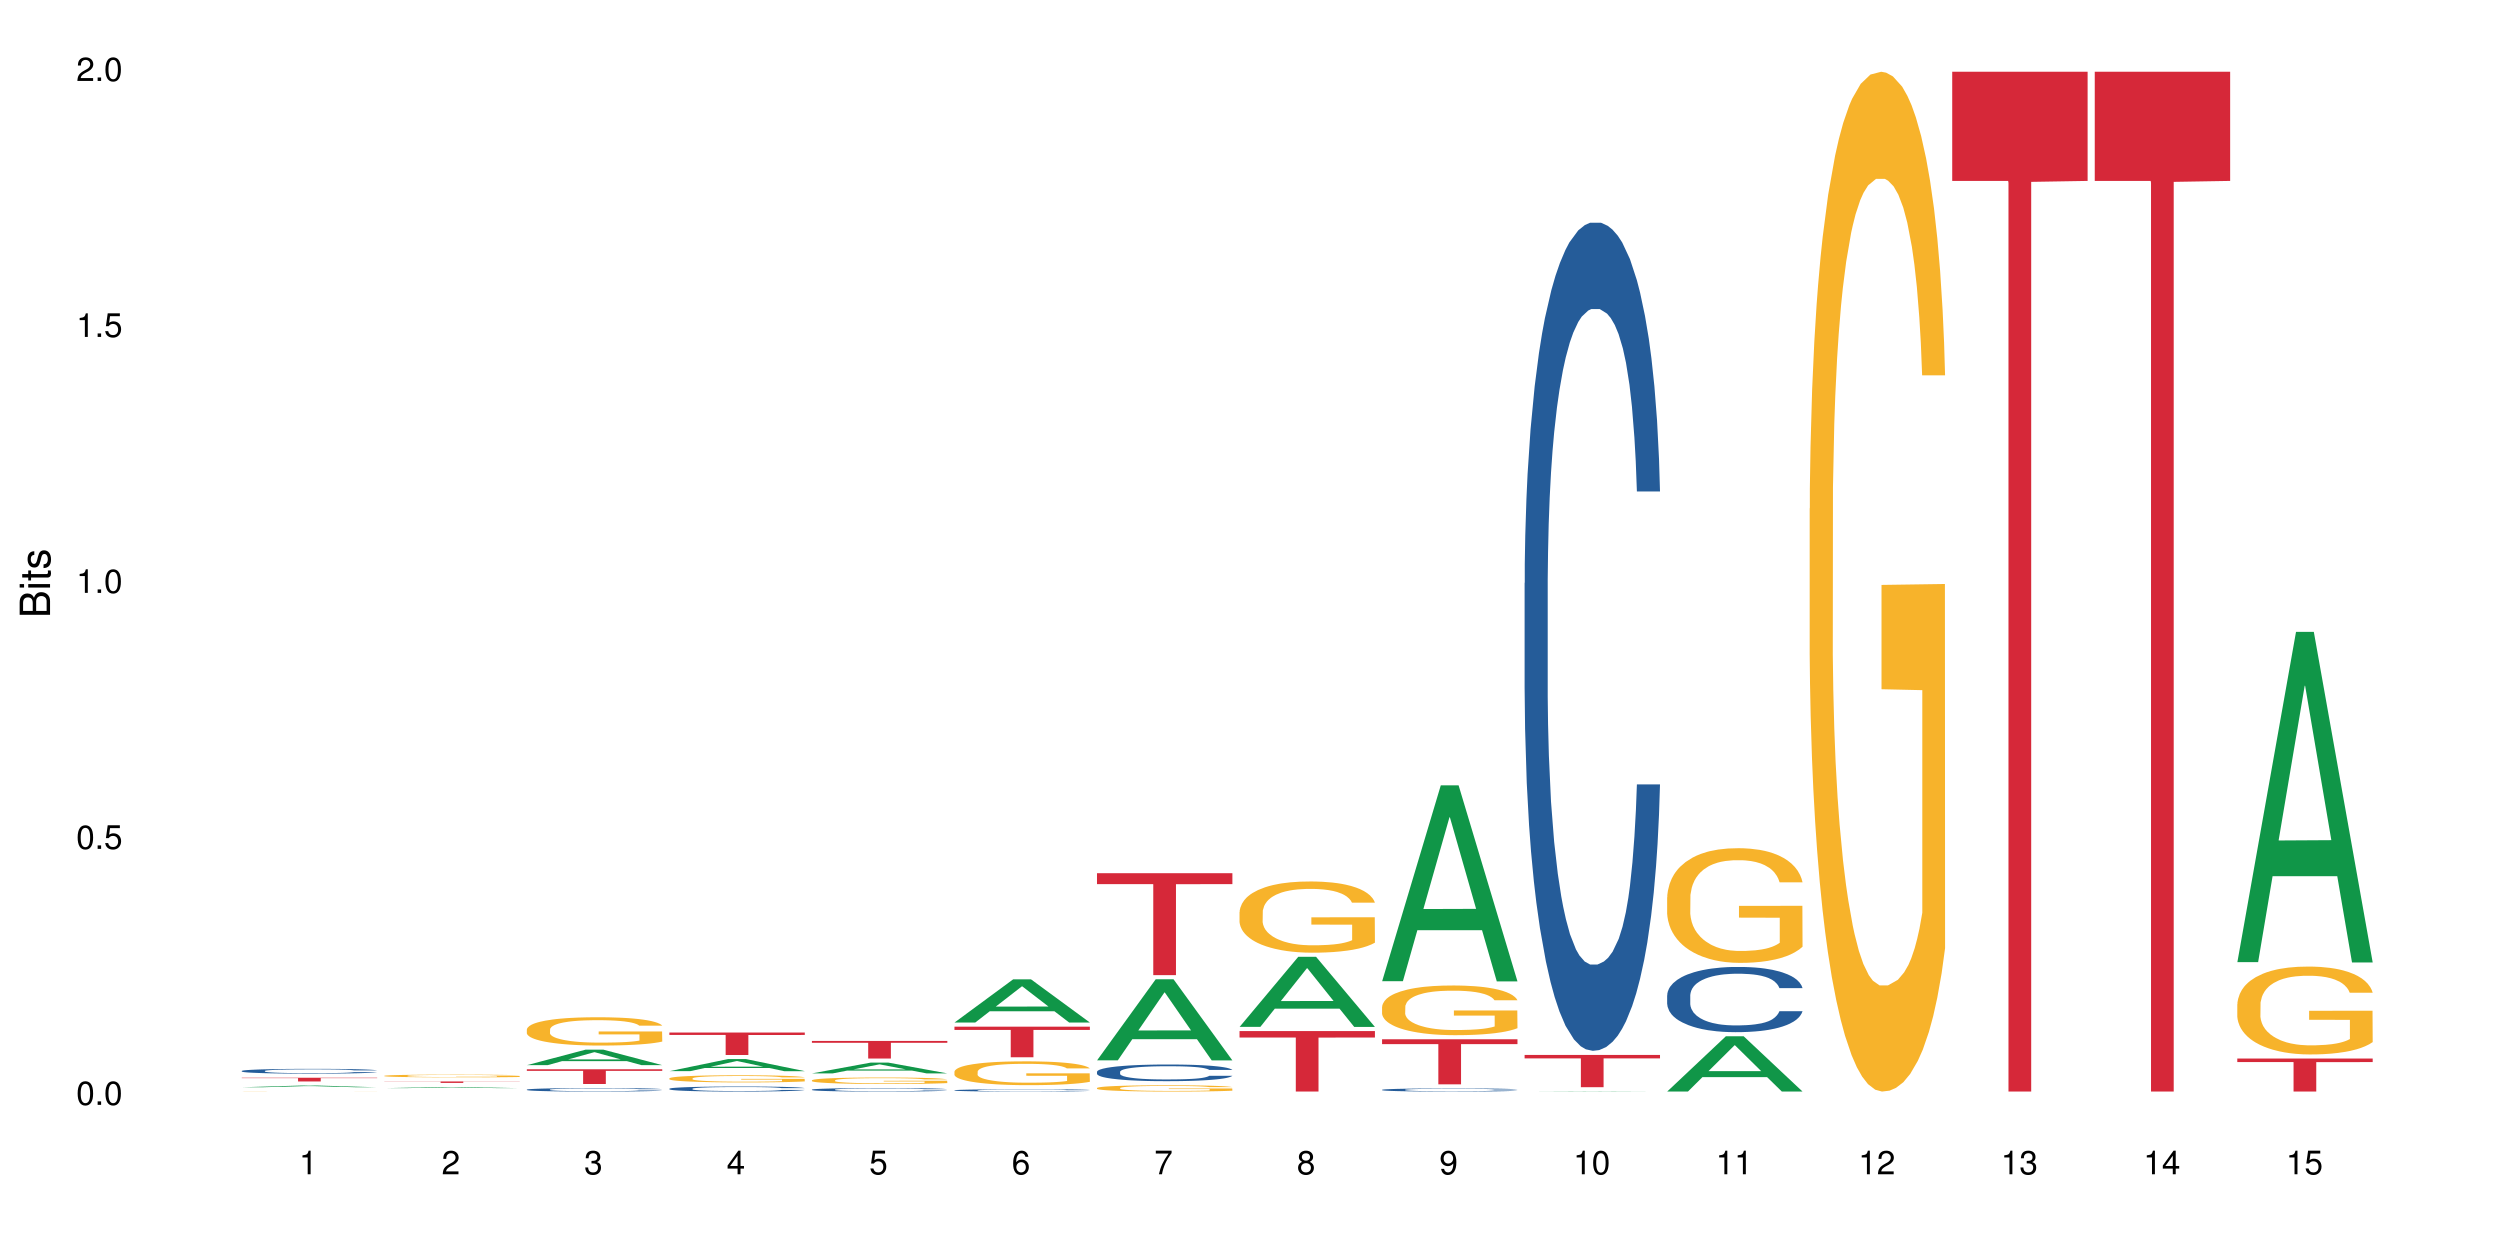 <?xml version="1.0" encoding="UTF-8"?>
<svg xmlns="http://www.w3.org/2000/svg" xmlns:xlink="http://www.w3.org/1999/xlink" width="720pt" height="360pt" viewBox="0 0 720 360" version="1.1">
<defs>
<g>
<symbol overflow="visible" id="glyph0-0">
<path style="stroke:none;" d=""/>
</symbol>
<symbol overflow="visible" id="glyph0-1">
<path style="stroke:none;" d="M 2.641 -6.797 C 2 -6.797 1.422 -6.531 1.078 -6.047 C 0.641 -5.453 0.406 -4.547 0.406 -3.297 C 0.406 -1 1.188 0.219 2.641 0.219 C 4.078 0.219 4.859 -1 4.859 -3.234 C 4.859 -4.562 4.656 -5.438 4.203 -6.047 C 3.844 -6.531 3.281 -6.797 2.641 -6.797 Z M 2.641 -6.047 C 3.547 -6.047 4 -5.125 4 -3.312 C 4 -1.375 3.562 -0.484 2.625 -0.484 C 1.734 -0.484 1.281 -1.422 1.281 -3.281 C 1.281 -5.141 1.734 -6.047 2.641 -6.047 Z M 2.641 -6.047 "/>
</symbol>
<symbol overflow="visible" id="glyph0-2">
<path style="stroke:none;" d="M 1.828 -1 L 0.828 -1 L 0.828 0 L 1.828 0 Z M 1.828 -1 "/>
</symbol>
<symbol overflow="visible" id="glyph0-3">
<path style="stroke:none;" d="M 4.562 -6.797 L 1.062 -6.797 L 0.547 -3.094 L 1.328 -3.094 C 1.719 -3.562 2.047 -3.734 2.578 -3.734 C 3.484 -3.734 4.062 -3.109 4.062 -2.094 C 4.062 -1.125 3.484 -0.531 2.578 -0.531 C 1.828 -0.531 1.375 -0.906 1.188 -1.672 L 0.328 -1.672 C 0.453 -1.109 0.547 -0.844 0.75 -0.594 C 1.125 -0.078 1.828 0.219 2.594 0.219 C 3.969 0.219 4.922 -0.781 4.922 -2.219 C 4.922 -3.562 4.031 -4.484 2.719 -4.484 C 2.25 -4.484 1.859 -4.359 1.469 -4.062 L 1.734 -5.969 L 4.562 -5.969 Z M 4.562 -6.797 "/>
</symbol>
<symbol overflow="visible" id="glyph0-4">
<path style="stroke:none;" d="M 2.484 -4.844 L 2.484 0 L 3.328 0 L 3.328 -6.797 L 2.766 -6.797 C 2.469 -5.75 2.281 -5.609 0.984 -5.453 L 0.984 -4.844 Z M 2.484 -4.844 "/>
</symbol>
<symbol overflow="visible" id="glyph0-5">
<path style="stroke:none;" d="M 4.859 -0.828 L 1.281 -0.828 C 1.359 -1.391 1.672 -1.75 2.5 -2.234 L 3.469 -2.75 C 4.406 -3.266 4.906 -3.969 4.906 -4.812 C 4.906 -5.375 4.672 -5.906 4.266 -6.266 C 3.859 -6.625 3.375 -6.797 2.719 -6.797 C 1.859 -6.797 1.219 -6.5 0.844 -5.922 C 0.609 -5.562 0.5 -5.125 0.484 -4.438 L 1.328 -4.438 C 1.359 -4.906 1.406 -5.188 1.531 -5.406 C 1.75 -5.812 2.188 -6.062 2.703 -6.062 C 3.469 -6.062 4.031 -5.516 4.031 -4.781 C 4.031 -4.25 3.719 -3.797 3.125 -3.438 L 2.234 -2.938 C 0.812 -2.141 0.406 -1.5 0.328 0 L 4.859 0 Z M 4.859 -0.828 "/>
</symbol>
<symbol overflow="visible" id="glyph0-6">
<path style="stroke:none;" d="M 2.125 -3.125 L 2.578 -3.125 C 3.516 -3.125 3.984 -2.703 3.984 -1.891 C 3.984 -1.031 3.469 -0.531 2.578 -0.531 C 1.656 -0.531 1.203 -0.984 1.156 -1.969 L 0.312 -1.969 C 0.344 -1.422 0.438 -1.078 0.609 -0.766 C 0.953 -0.109 1.625 0.219 2.547 0.219 C 3.953 0.219 4.859 -0.609 4.859 -1.906 C 4.859 -2.766 4.516 -3.25 3.703 -3.516 C 4.344 -3.766 4.656 -4.25 4.656 -4.938 C 4.656 -6.109 3.875 -6.797 2.578 -6.797 C 1.203 -6.797 0.484 -6.047 0.453 -4.609 L 1.297 -4.609 C 1.312 -5.016 1.344 -5.25 1.453 -5.453 C 1.641 -5.828 2.062 -6.062 2.594 -6.062 C 3.344 -6.062 3.797 -5.625 3.797 -4.906 C 3.797 -4.422 3.609 -4.141 3.25 -3.984 C 3.016 -3.891 2.719 -3.844 2.125 -3.844 Z M 2.125 -3.125 "/>
</symbol>
<symbol overflow="visible" id="glyph0-7">
<path style="stroke:none;" d="M 3.141 -1.625 L 3.141 0 L 3.984 0 L 3.984 -1.625 L 4.984 -1.625 L 4.984 -2.391 L 3.984 -2.391 L 3.984 -6.797 L 3.359 -6.797 L 0.266 -2.516 L 0.266 -1.625 Z M 3.141 -2.391 L 1 -2.391 L 3.141 -5.359 Z M 3.141 -2.391 "/>
</symbol>
<symbol overflow="visible" id="glyph0-8">
<path style="stroke:none;" d="M 4.781 -5.031 C 4.609 -6.141 3.891 -6.797 2.844 -6.797 C 2.094 -6.797 1.422 -6.438 1.031 -5.828 C 0.609 -5.172 0.406 -4.344 0.406 -3.094 C 0.406 -1.953 0.578 -1.234 0.984 -0.625 C 1.359 -0.078 1.953 0.219 2.703 0.219 C 3.984 0.219 4.922 -0.734 4.922 -2.078 C 4.922 -3.344 4.062 -4.234 2.844 -4.234 C 2.172 -4.234 1.641 -3.969 1.281 -3.469 C 1.281 -5.125 1.828 -6.047 2.797 -6.047 C 3.391 -6.047 3.797 -5.672 3.938 -5.031 Z M 2.734 -3.484 C 3.547 -3.484 4.062 -2.922 4.062 -2 C 4.062 -1.156 3.484 -0.531 2.703 -0.531 C 1.922 -0.531 1.328 -1.188 1.328 -2.047 C 1.328 -2.891 1.906 -3.484 2.734 -3.484 Z M 2.734 -3.484 "/>
</symbol>
<symbol overflow="visible" id="glyph0-9">
<path style="stroke:none;" d="M 4.984 -6.797 L 0.438 -6.797 L 0.438 -5.969 L 4.109 -5.969 C 2.5 -3.656 1.828 -2.234 1.328 0 L 2.219 0 C 2.594 -2.172 3.453 -4.047 4.984 -6.094 Z M 4.984 -6.797 "/>
</symbol>
<symbol overflow="visible" id="glyph0-10">
<path style="stroke:none;" d="M 3.75 -3.578 C 4.453 -4 4.688 -4.344 4.688 -4.984 C 4.688 -6.047 3.844 -6.797 2.641 -6.797 C 1.438 -6.797 0.594 -6.047 0.594 -4.984 C 0.594 -4.359 0.828 -4.016 1.516 -3.578 C 0.734 -3.203 0.359 -2.641 0.359 -1.891 C 0.359 -0.641 1.297 0.219 2.641 0.219 C 3.984 0.219 4.922 -0.641 4.922 -1.875 C 4.922 -2.641 4.531 -3.203 3.75 -3.578 Z M 2.641 -6.047 C 3.359 -6.047 3.812 -5.625 3.812 -4.969 C 3.812 -4.344 3.344 -3.922 2.641 -3.922 C 1.922 -3.922 1.453 -4.344 1.453 -4.984 C 1.453 -5.625 1.922 -6.047 2.641 -6.047 Z M 2.641 -3.203 C 3.484 -3.203 4.062 -2.672 4.062 -1.875 C 4.062 -1.062 3.484 -0.531 2.625 -0.531 C 1.797 -0.531 1.219 -1.078 1.219 -1.875 C 1.219 -2.672 1.797 -3.203 2.641 -3.203 Z M 2.641 -3.203 "/>
</symbol>
<symbol overflow="visible" id="glyph0-11">
<path style="stroke:none;" d="M 0.516 -1.547 C 0.672 -0.438 1.406 0.219 2.438 0.219 C 3.188 0.219 3.859 -0.141 4.266 -0.75 C 4.688 -1.406 4.891 -2.25 4.891 -3.484 C 4.891 -4.625 4.703 -5.359 4.312 -5.953 C 3.938 -6.5 3.344 -6.797 2.594 -6.797 C 1.297 -6.797 0.359 -5.844 0.359 -4.516 C 0.359 -3.25 1.234 -2.344 2.453 -2.344 C 3.094 -2.344 3.562 -2.578 4.016 -3.109 C 4 -1.453 3.469 -0.531 2.5 -0.531 C 1.906 -0.531 1.484 -0.906 1.359 -1.547 Z M 2.578 -6.062 C 3.375 -6.062 3.969 -5.406 3.969 -4.531 C 3.969 -3.688 3.375 -3.094 2.547 -3.094 C 1.734 -3.094 1.234 -3.672 1.234 -4.578 C 1.234 -5.438 1.797 -6.062 2.578 -6.062 Z M 2.578 -6.062 "/>
</symbol>
<symbol overflow="visible" id="glyph1-0">
<path style="stroke:none;" d=""/>
</symbol>
<symbol overflow="visible" id="glyph1-1">
<path style="stroke:none;" d="M 0 -0.953 L 0 -4.891 C 0 -5.719 -0.234 -6.344 -0.734 -6.797 C -1.188 -7.234 -1.812 -7.469 -2.5 -7.469 C -3.547 -7.469 -4.188 -7 -4.625 -5.875 C -4.984 -6.672 -5.641 -7.094 -6.531 -7.094 C -7.156 -7.094 -7.734 -6.859 -8.141 -6.391 C -8.562 -5.938 -8.75 -5.344 -8.75 -4.5 L -8.75 -0.953 Z M -4.984 -2.062 L -7.766 -2.062 L -7.766 -4.219 C -7.766 -4.844 -7.688 -5.203 -7.453 -5.5 C -7.219 -5.812 -6.859 -5.969 -6.375 -5.969 C -5.906 -5.969 -5.531 -5.812 -5.297 -5.5 C -5.062 -5.203 -4.984 -4.844 -4.984 -4.219 Z M -0.984 -2.062 L -4 -2.062 L -4 -4.781 C -4 -5.328 -3.859 -5.688 -3.578 -5.953 C -3.297 -6.219 -2.922 -6.359 -2.484 -6.359 C -2.062 -6.359 -1.688 -6.219 -1.406 -5.953 C -1.109 -5.688 -0.984 -5.328 -0.984 -4.781 Z M -0.984 -2.062 "/>
</symbol>
<symbol overflow="visible" id="glyph1-2">
<path style="stroke:none;" d="M -6.281 -1.797 L -6.281 -0.797 L 0 -0.797 L 0 -1.797 Z M -8.75 -1.797 L -8.75 -0.797 L -7.484 -0.797 L -7.484 -1.797 Z M -8.75 -1.797 "/>
</symbol>
<symbol overflow="visible" id="glyph1-3">
<path style="stroke:none;" d="M -6.281 -3.047 L -6.281 -2.016 L -8.016 -2.016 L -8.016 -1.016 L -6.281 -1.016 L -6.281 -0.172 L -5.469 -0.172 L -5.469 -1.016 L -0.719 -1.016 C -0.078 -1.016 0.281 -1.453 0.281 -2.234 C 0.281 -2.469 0.25 -2.719 0.188 -3.047 L -0.641 -3.047 C -0.609 -2.922 -0.594 -2.766 -0.594 -2.562 C -0.594 -2.141 -0.719 -2.016 -1.156 -2.016 L -5.469 -2.016 L -5.469 -3.047 Z M -6.281 -3.047 "/>
</symbol>
<symbol overflow="visible" id="glyph1-4">
<path style="stroke:none;" d="M -4.531 -5.25 C -5.766 -5.25 -6.469 -4.422 -6.469 -2.969 C -6.469 -1.516 -5.719 -0.562 -4.547 -0.562 C -3.562 -0.562 -3.094 -1.062 -2.734 -2.562 L -2.516 -3.484 C -2.344 -4.188 -2.094 -4.469 -1.625 -4.469 C -1.047 -4.469 -0.641 -3.875 -0.641 -3 C -0.641 -2.453 -0.797 -2 -1.062 -1.75 C -1.25 -1.594 -1.422 -1.531 -1.875 -1.469 L -1.875 -0.406 C -0.422 -0.453 0.281 -1.266 0.281 -2.922 C 0.281 -4.5 -0.5 -5.516 -1.719 -5.516 C -2.656 -5.516 -3.172 -4.984 -3.469 -3.734 L -3.703 -2.766 C -3.891 -1.953 -4.156 -1.609 -4.594 -1.609 C -5.172 -1.609 -5.547 -2.125 -5.547 -2.938 C -5.547 -3.75 -5.203 -4.172 -4.531 -4.203 Z M -4.531 -5.25 "/>
</symbol>
</g>
</defs>
<g id="surface127704">
<rect x="0" y="0" width="720" height="360" style="fill:rgb(100%,100%,100%);fill-opacity:1;stroke:none;"/>
<path style=" stroke:none;fill-rule:nonzero;fill:rgb(6.275%,58.824%,28.235%);fill-opacity:1;" d="M 69.629 313.133 L 69.672 313.133 L 86.547 312.641 L 91.672 312.641 L 108.629 313.137 L 102.668 313.137 L 98.418 313.008 L 79.797 313.008 L 75.629 313.133 L 69.629 313.133 L 81.586 312.953 L 96.711 312.953 L 89.172 312.723 L 89.004 312.723 L 81.547 312.953 L 81.586 312.953 Z M 69.629 313.133 "/>
<path style=" stroke:none;fill-rule:nonzero;fill:rgb(14.51%,36.078%,60%);fill-opacity:1;" d="M 69.629 308.43 L 69.676 308.43 L 69.676 308.398 L 69.82 308.352 L 70.152 308.289 L 70.484 308.246 L 71.34 308.172 L 72.531 308.102 L 73.766 308.047 L 74.672 308.012 L 75.48 307.988 L 77.332 307.941 L 78.523 307.918 L 79.809 307.895 L 81.375 307.875 L 82.52 307.859 L 85.086 307.84 L 86.988 307.832 L 88.461 307.828 L 91.648 307.828 L 93.551 307.832 L 94.93 307.84 L 96.453 307.852 L 97.738 307.859 L 99.973 307.891 L 101.969 307.926 L 102.871 307.945 L 104.301 307.984 L 105.395 308.023 L 106.156 308.055 L 107.012 308.102 L 107.77 308.156 L 108.344 308.223 L 108.629 308.277 L 101.969 308.277 L 101.637 308.227 L 101.258 308.188 L 100.543 308.137 L 99.828 308.098 L 98.832 308.062 L 97.926 308.039 L 96.691 308.016 L 95.598 308 L 94.453 307.988 L 93.359 307.98 L 91.27 307.973 L 88.844 307.973 L 87.938 307.977 L 86.086 307.984 L 85.086 307.992 L 83.66 308.012 L 82.66 308.027 L 81.473 308.055 L 80.664 308.074 L 79.664 308.105 L 78.949 308.137 L 78.141 308.18 L 77.668 308.211 L 77.238 308.246 L 76.859 308.285 L 76.574 308.332 L 76.383 308.379 L 76.289 308.422 L 76.289 308.617 L 76.383 308.664 L 76.621 308.719 L 77.238 308.793 L 78.141 308.859 L 79.188 308.914 L 80.188 308.953 L 80.758 308.969 L 81.52 308.988 L 82.707 309.016 L 84.422 309.039 L 85.418 309.051 L 86.941 309.062 L 88.512 309.066 L 90.602 309.066 L 92.457 309.062 L 93.695 309.055 L 94.977 309.043 L 96.738 309.023 L 97.832 309.004 L 98.781 308.98 L 99.496 308.953 L 99.973 308.934 L 100.684 308.895 L 101.258 308.852 L 101.684 308.809 L 101.969 308.766 L 108.629 308.766 L 108.344 308.816 L 107.914 308.863 L 107.484 308.902 L 106.82 308.945 L 106.059 308.984 L 104.965 309.027 L 104.062 309.059 L 102.871 309.09 L 101.777 309.113 L 100.59 309.137 L 98.832 309.16 L 97.688 309.172 L 96.453 309.184 L 94.977 309.195 L 93.125 309.203 L 91.125 309.207 L 89.27 309.211 L 87.273 309.207 L 85.801 309.203 L 83.848 309.191 L 81.426 309.168 L 79.664 309.145 L 78.285 309.121 L 77.098 309.094 L 75.766 309.062 L 74.051 309.004 L 73.008 308.961 L 72.293 308.926 L 71.484 308.879 L 70.914 308.832 L 70.246 308.762 L 69.773 308.672 L 69.629 308.605 Z M 69.629 308.43 "/>
<path style=" stroke:none;fill-rule:nonzero;fill:rgb(96.863%,70.196%,16.863%);fill-opacity:1;" d="M 69.629 314.34 L 69.676 314.34 L 69.676 314.336 L 69.867 314.336 L 70.344 314.332 L 70.961 314.328 L 72.055 314.328 L 72.77 314.324 L 73.387 314.324 L 74.957 314.32 L 78.047 314.32 L 79.285 314.316 L 101.73 314.316 L 103.16 314.32 L 105.441 314.32 L 106.391 314.324 L 107.199 314.324 L 107.914 314.328 L 108.344 314.328 L 108.629 314.332 L 102.016 314.332 L 101.637 314.328 L 100.496 314.328 L 99.781 314.324 L 97.738 314.324 L 96.594 314.32 L 84.184 314.32 L 82.852 314.324 L 80.141 314.324 L 79.188 314.328 L 78 314.328 L 77.523 314.332 L 77 314.332 L 76.715 314.336 L 76.336 314.336 L 76.289 314.348 L 76.43 314.348 L 76.715 314.352 L 77.098 314.352 L 77.668 314.355 L 78.238 314.355 L 79.234 314.359 L 80.758 314.359 L 82.043 314.363 L 101.258 314.363 L 102.062 314.359 L 102.062 314.348 L 90.316 314.348 L 90.316 314.344 L 108.578 314.344 L 108.629 314.363 L 107.629 314.363 L 106.391 314.367 L 100.781 314.367 L 98.594 314.371 L 83.23 314.371 L 81.711 314.367 L 77.285 314.367 L 76.004 314.363 L 74.102 314.363 L 73.34 314.359 L 72.531 314.359 L 71.77 314.355 L 70.676 314.355 L 70.297 314.352 L 69.914 314.352 L 69.723 314.348 L 69.629 314.348 Z M 69.629 314.34 "/>
<path style=" stroke:none;fill-rule:nonzero;fill:rgb(83.922%,15.686%,22.353%);fill-opacity:1;" d="M 69.629 310.391 L 108.629 310.391 L 108.629 310.504 L 92.375 310.504 L 92.375 311.461 L 85.836 311.461 L 85.836 310.508 L 85.742 310.504 L 69.629 310.504 Z M 69.629 310.391 "/>
<path style=" stroke:none;fill-rule:nonzero;fill:rgb(6.275%,58.824%,28.235%);fill-opacity:1;" d="M 110.68 313.391 L 110.723 313.391 L 127.598 313.055 L 132.719 313.055 L 149.68 313.391 L 143.719 313.391 L 139.469 313.305 L 120.848 313.305 L 116.68 313.391 L 110.68 313.391 L 122.637 313.27 L 137.762 313.266 L 130.223 313.109 L 130.137 313.109 L 130.055 313.113 L 122.598 313.266 L 122.637 313.27 Z M 110.68 313.391 "/>
<path style=" stroke:none;fill-rule:nonzero;fill:rgb(96.863%,70.196%,16.863%);fill-opacity:1;" d="M 110.68 309.832 L 110.727 309.828 L 110.727 309.816 L 110.918 309.781 L 111.395 309.738 L 112.012 309.703 L 112.676 309.672 L 113.105 309.656 L 113.82 309.637 L 114.438 309.621 L 116.008 309.586 L 118.004 309.559 L 119.098 309.543 L 120.336 309.531 L 122.094 309.52 L 122.902 309.512 L 125.375 309.504 L 128.18 309.496 L 131.273 309.492 L 132.699 309.492 L 134.648 309.496 L 137.312 309.504 L 138.836 309.512 L 140.023 309.52 L 141.262 309.527 L 142.781 309.543 L 144.207 309.559 L 145.352 309.578 L 146.492 309.598 L 147.441 309.621 L 148.25 309.648 L 148.965 309.676 L 149.395 309.703 L 149.68 309.727 L 143.066 309.727 L 142.688 309.703 L 142.258 309.684 L 141.547 309.66 L 140.832 309.641 L 140.117 309.629 L 138.789 309.609 L 137.645 309.598 L 136.219 309.586 L 134.84 309.582 L 133.27 309.578 L 132.32 309.574 L 129.797 309.574 L 127.516 309.582 L 126.184 309.586 L 125.234 309.594 L 123.902 309.602 L 123.094 309.613 L 122.617 309.617 L 121.191 309.641 L 120.238 309.66 L 119.715 309.672 L 119.051 309.695 L 118.574 309.715 L 118.051 309.742 L 117.766 309.766 L 117.387 309.812 L 117.34 309.945 L 117.48 309.973 L 117.766 310 L 118.148 310.027 L 118.719 310.055 L 119.289 310.074 L 120.285 310.102 L 121.145 310.121 L 121.809 310.133 L 123.094 310.152 L 123.617 310.16 L 124.852 310.172 L 126.137 310.184 L 127.707 310.191 L 128.895 310.195 L 130.797 310.199 L 133.223 310.199 L 136.078 310.195 L 137.883 310.191 L 139.121 310.184 L 139.93 310.18 L 140.926 310.172 L 141.641 310.164 L 142.305 310.156 L 143.113 310.145 L 143.113 309.973 L 131.367 309.969 L 131.367 309.891 L 149.629 309.891 L 149.68 310.172 L 148.68 310.191 L 147.441 310.211 L 146.254 310.223 L 145.016 310.234 L 143.258 310.25 L 141.832 310.258 L 139.645 310.27 L 137.645 310.273 L 135.555 310.277 L 133.699 310.281 L 129.562 310.281 L 127.469 310.277 L 125.805 310.27 L 124.281 310.262 L 122.762 310.254 L 120.859 310.238 L 119.621 310.227 L 118.336 310.211 L 117.055 310.191 L 115.91 310.172 L 115.152 310.16 L 114.391 310.141 L 113.582 310.121 L 112.82 310.094 L 112.25 310.074 L 111.727 310.047 L 111.348 310.023 L 110.965 309.992 L 110.773 309.965 L 110.68 309.941 Z M 110.68 309.832 "/>
<path style=" stroke:none;fill-rule:nonzero;fill:rgb(83.922%,15.686%,22.353%);fill-opacity:1;" d="M 110.68 311.461 L 149.68 311.461 L 149.68 311.508 L 133.426 311.508 L 133.426 311.879 L 126.887 311.879 L 126.887 311.508 L 110.68 311.508 Z M 110.68 311.461 "/>
<path style=" stroke:none;fill-rule:nonzero;fill:rgb(6.275%,58.824%,28.235%);fill-opacity:1;" d="M 151.73 306.762 L 151.773 306.758 L 168.648 302.301 L 173.77 302.301 L 190.73 306.766 L 184.77 306.766 L 180.52 305.602 L 161.898 305.602 L 157.73 306.762 L 151.73 306.762 L 163.688 305.117 L 178.812 305.113 L 171.27 303.031 L 171.188 303.027 L 171.105 303.039 L 163.648 305.113 L 163.688 305.117 Z M 151.73 306.762 "/>
<path style=" stroke:none;fill-rule:nonzero;fill:rgb(14.51%,36.078%,60%);fill-opacity:1;" d="M 151.73 313.805 L 151.777 313.805 L 151.777 313.781 L 151.922 313.746 L 152.254 313.703 L 152.586 313.672 L 153.441 313.617 L 154.633 313.566 L 155.867 313.523 L 156.773 313.5 L 157.582 313.484 L 159.434 313.449 L 160.625 313.43 L 161.91 313.414 L 163.477 313.398 L 164.617 313.391 L 167.188 313.375 L 169.09 313.371 L 170.562 313.367 L 173.75 313.367 L 175.652 313.371 L 177.031 313.375 L 178.555 313.383 L 179.84 313.391 L 182.074 313.41 L 184.07 313.438 L 184.973 313.453 L 186.402 313.48 L 187.496 313.508 L 188.254 313.531 L 189.113 313.566 L 189.871 313.605 L 190.445 313.652 L 190.73 313.691 L 184.07 313.691 L 183.738 313.656 L 183.355 313.629 L 182.645 313.59 L 181.93 313.562 L 180.934 313.535 L 180.027 313.52 L 178.793 313.5 L 177.699 313.492 L 176.555 313.484 L 175.461 313.477 L 173.371 313.473 L 170.039 313.473 L 168.188 313.48 L 167.188 313.488 L 165.762 313.5 L 164.762 313.512 L 163.574 313.531 L 162.766 313.547 L 161.766 313.57 L 161.051 313.59 L 160.242 313.621 L 159.77 313.645 L 159.34 313.668 L 158.961 313.699 L 158.676 313.73 L 158.484 313.766 L 158.391 313.801 L 158.391 313.941 L 158.484 313.973 L 158.723 314.012 L 159.34 314.07 L 160.242 314.117 L 161.289 314.156 L 162.289 314.184 L 162.859 314.195 L 163.621 314.211 L 164.809 314.23 L 166.52 314.246 L 167.52 314.254 L 169.043 314.262 L 170.613 314.266 L 172.703 314.266 L 174.559 314.262 L 175.797 314.258 L 177.078 314.25 L 178.84 314.234 L 179.934 314.219 L 180.883 314.203 L 181.598 314.184 L 182.074 314.172 L 182.785 314.141 L 183.355 314.109 L 183.785 314.078 L 184.07 314.047 L 190.73 314.047 L 190.445 314.086 L 190.016 314.121 L 189.586 314.148 L 188.922 314.18 L 188.16 314.207 L 187.066 314.238 L 186.164 314.262 L 184.973 314.285 L 183.879 314.301 L 182.691 314.316 L 180.934 314.336 L 179.789 314.344 L 178.555 314.352 L 177.078 314.359 L 175.227 314.367 L 173.227 314.371 L 171.371 314.371 L 169.375 314.367 L 167.902 314.363 L 165.949 314.355 L 163.523 314.34 L 161.766 314.324 L 160.387 314.305 L 159.199 314.289 L 157.867 314.262 L 156.152 314.223 L 155.105 314.191 L 154.395 314.164 L 153.586 314.129 L 153.016 314.098 L 152.348 314.047 L 151.875 313.98 L 151.73 313.93 Z M 151.73 313.805 "/>
<path style=" stroke:none;fill-rule:nonzero;fill:rgb(96.863%,70.196%,16.863%);fill-opacity:1;" d="M 151.73 296.457 L 151.777 296.453 L 151.777 296.301 L 151.969 295.969 L 152.445 295.504 L 153.062 295.125 L 153.727 294.828 L 154.156 294.672 L 154.871 294.449 L 155.488 294.285 L 157.059 293.949 L 159.055 293.637 L 160.148 293.5 L 161.387 293.375 L 163.145 293.234 L 163.953 293.184 L 166.426 293.062 L 169.23 292.988 L 172.324 292.965 L 173.75 292.973 L 175.699 293.004 L 178.363 293.086 L 179.887 293.16 L 181.074 293.234 L 182.312 293.332 L 183.832 293.48 L 185.258 293.66 L 186.402 293.836 L 187.543 294.059 L 188.492 294.301 L 189.301 294.559 L 190.016 294.871 L 190.445 295.133 L 190.73 295.395 L 184.117 295.395 L 183.738 295.133 L 183.309 294.934 L 182.598 294.688 L 181.883 294.508 L 181.168 294.367 L 179.84 294.172 L 178.695 294.055 L 177.27 293.949 L 175.891 293.883 L 174.32 293.836 L 173.371 293.82 L 170.848 293.82 L 168.566 293.875 L 167.234 293.934 L 166.285 293.992 L 164.953 294.105 L 164.145 294.195 L 163.668 294.254 L 162.242 294.484 L 161.289 294.695 L 160.766 294.836 L 160.102 295.059 L 159.625 295.258 L 159.102 295.559 L 158.816 295.781 L 158.438 296.289 L 158.391 297.629 L 158.531 297.91 L 158.816 298.215 L 159.199 298.484 L 159.77 298.766 L 160.34 298.984 L 161.336 299.273 L 162.195 299.469 L 162.859 299.594 L 164.145 299.797 L 164.668 299.863 L 165.902 299.996 L 167.188 300.102 L 168.758 300.191 L 169.945 300.234 L 171.848 300.273 L 174.273 300.273 L 177.129 300.227 L 178.934 300.168 L 180.172 300.109 L 180.98 300.055 L 181.977 299.973 L 182.691 299.898 L 183.355 299.816 L 184.164 299.691 L 184.164 297.91 L 172.418 297.902 L 172.418 297.07 L 190.68 297.062 L 190.73 299.973 L 189.73 300.176 L 188.492 300.367 L 187.305 300.52 L 186.066 300.645 L 184.309 300.785 L 182.883 300.875 L 180.695 300.98 L 178.695 301.047 L 176.605 301.09 L 174.75 301.113 L 172.562 301.121 L 170.613 301.105 L 168.52 301.062 L 166.855 301 L 165.332 300.926 L 163.812 300.832 L 161.91 300.676 L 160.672 300.547 L 159.387 300.391 L 158.105 300.203 L 156.961 300.004 L 156.203 299.848 L 155.441 299.668 L 154.633 299.445 L 153.871 299.191 L 153.301 298.961 L 152.777 298.699 L 152.398 298.453 L 152.016 298.121 L 151.824 297.852 L 151.73 297.621 Z M 151.73 296.457 "/>
<path style=" stroke:none;fill-rule:nonzero;fill:rgb(83.922%,15.686%,22.353%);fill-opacity:1;" d="M 151.73 307.945 L 190.73 307.945 L 190.73 308.402 L 174.477 308.406 L 174.477 312.188 L 167.938 312.188 L 167.938 308.41 L 167.84 308.402 L 151.73 308.402 Z M 151.73 307.945 "/>
<path style=" stroke:none;fill-rule:nonzero;fill:rgb(6.275%,58.824%,28.235%);fill-opacity:1;" d="M 192.781 308.492 L 192.824 308.488 L 209.695 305.012 L 214.82 305.012 L 231.781 308.496 L 225.82 308.496 L 221.57 307.586 L 202.949 307.586 L 198.781 308.492 L 192.781 308.492 L 204.738 307.211 L 219.863 307.207 L 212.32 305.582 L 212.238 305.578 L 212.156 305.586 L 204.699 307.207 L 204.738 307.211 Z M 192.781 308.492 "/>
<path style=" stroke:none;fill-rule:nonzero;fill:rgb(14.51%,36.078%,60%);fill-opacity:1;" d="M 192.781 313.547 L 192.828 313.547 L 192.828 313.516 L 192.973 313.465 L 193.305 313.402 L 193.637 313.355 L 194.492 313.277 L 195.684 313.203 L 196.918 313.145 L 197.824 313.109 L 198.633 313.082 L 200.484 313.035 L 201.676 313.008 L 202.957 312.984 L 204.527 312.965 L 205.668 312.949 L 208.238 312.93 L 210.141 312.918 L 211.613 312.914 L 214.801 312.914 L 216.703 312.922 L 218.082 312.926 L 219.605 312.938 L 220.887 312.949 L 223.125 312.98 L 225.121 313.016 L 226.023 313.039 L 227.453 313.078 L 228.547 313.117 L 229.305 313.152 L 230.164 313.203 L 230.922 313.262 L 231.496 313.332 L 231.781 313.387 L 225.121 313.387 L 224.789 313.336 L 224.406 313.293 L 223.695 313.238 L 222.98 313.199 L 221.984 313.16 L 221.078 313.137 L 219.844 313.109 L 218.75 313.094 L 217.605 313.082 L 216.512 313.074 L 214.422 313.066 L 211.996 313.066 L 211.09 313.07 L 209.238 313.082 L 208.238 313.09 L 206.812 313.109 L 205.812 313.125 L 204.625 313.152 L 203.816 313.176 L 202.816 313.211 L 202.102 313.238 L 201.293 313.285 L 200.82 313.316 L 200.391 313.355 L 200.012 313.398 L 199.727 313.445 L 199.535 313.492 L 199.441 313.543 L 199.441 313.75 L 199.535 313.797 L 199.773 313.852 L 200.391 313.934 L 201.293 314.004 L 202.34 314.059 L 203.34 314.098 L 203.91 314.117 L 204.672 314.141 L 205.859 314.164 L 207.57 314.191 L 208.57 314.203 L 210.094 314.215 L 211.664 314.219 L 213.754 314.219 L 215.609 314.215 L 216.848 314.207 L 218.129 314.195 L 219.891 314.172 L 220.984 314.152 L 221.934 314.129 L 222.648 314.102 L 223.125 314.082 L 223.836 314.039 L 224.406 313.996 L 224.836 313.949 L 225.121 313.902 L 231.781 313.902 L 231.496 313.957 L 231.066 314.008 L 230.637 314.047 L 229.973 314.094 L 229.211 314.133 L 228.117 314.18 L 227.215 314.211 L 226.023 314.246 L 224.93 314.27 L 223.742 314.293 L 221.984 314.32 L 220.84 314.332 L 219.605 314.344 L 218.129 314.355 L 216.277 314.363 L 214.277 314.371 L 212.422 314.371 L 210.426 314.367 L 208.953 314.363 L 207 314.352 L 204.574 314.328 L 202.816 314.301 L 201.438 314.277 L 200.25 314.25 L 198.918 314.215 L 197.203 314.156 L 196.156 314.109 L 195.445 314.074 L 194.637 314.02 L 194.066 313.973 L 193.398 313.898 L 192.926 313.805 L 192.781 313.73 Z M 192.781 313.547 "/>
<path style=" stroke:none;fill-rule:nonzero;fill:rgb(96.863%,70.196%,16.863%);fill-opacity:1;" d="M 192.781 310.559 L 192.828 310.555 L 192.828 310.52 L 193.02 310.434 L 193.496 310.316 L 194.113 310.223 L 194.777 310.145 L 195.207 310.105 L 195.922 310.051 L 196.539 310.008 L 198.109 309.922 L 200.105 309.844 L 201.199 309.812 L 202.438 309.777 L 204.195 309.742 L 205.004 309.73 L 207.477 309.699 L 210.281 309.68 L 213.375 309.676 L 214.801 309.676 L 216.75 309.684 L 219.414 309.707 L 220.938 309.723 L 222.125 309.742 L 223.363 309.766 L 224.883 309.805 L 226.309 309.852 L 227.453 309.895 L 228.594 309.953 L 229.543 310.012 L 230.352 310.078 L 231.066 310.156 L 231.496 310.223 L 231.781 310.289 L 225.168 310.289 L 224.789 310.223 L 224.359 310.172 L 223.648 310.109 L 222.934 310.066 L 222.219 310.027 L 220.887 309.98 L 219.746 309.949 L 218.32 309.922 L 216.941 309.906 L 215.371 309.895 L 214.422 309.891 L 211.898 309.891 L 209.617 309.906 L 208.285 309.918 L 207.336 309.934 L 206.004 309.965 L 205.195 309.984 L 204.719 310 L 203.293 310.059 L 202.34 310.113 L 201.816 310.148 L 201.152 310.203 L 200.676 310.254 L 200.152 310.328 L 199.867 310.387 L 199.488 310.516 L 199.441 310.852 L 199.582 310.926 L 199.867 311.004 L 200.25 311.07 L 200.82 311.141 L 201.391 311.195 L 202.387 311.27 L 203.246 311.316 L 203.91 311.352 L 205.195 311.402 L 205.719 311.418 L 206.953 311.453 L 208.238 311.477 L 209.809 311.5 L 210.996 311.512 L 212.898 311.52 L 215.324 311.52 L 218.18 311.512 L 219.984 311.496 L 221.223 311.48 L 222.031 311.469 L 223.027 311.445 L 223.742 311.426 L 224.406 311.406 L 225.215 311.375 L 225.215 310.926 L 213.469 310.922 L 213.469 310.711 L 231.73 310.711 L 231.781 311.445 L 230.781 311.496 L 229.543 311.547 L 228.355 311.582 L 227.117 311.617 L 225.359 311.652 L 223.934 311.676 L 221.746 311.699 L 219.746 311.719 L 217.656 311.727 L 215.801 311.734 L 213.613 311.734 L 211.664 311.73 L 209.57 311.723 L 207.906 311.707 L 206.383 311.688 L 204.859 311.664 L 202.957 311.621 L 201.723 311.59 L 200.438 311.551 L 199.152 311.504 L 198.012 311.453 L 197.25 311.414 L 196.492 311.367 L 195.684 311.312 L 194.922 311.25 L 194.352 311.191 L 193.828 311.125 L 193.445 311.062 L 193.066 310.977 L 192.875 310.91 L 192.781 310.852 Z M 192.781 310.559 "/>
<path style=" stroke:none;fill-rule:nonzero;fill:rgb(83.922%,15.686%,22.353%);fill-opacity:1;" d="M 192.781 297.379 L 231.781 297.379 L 231.781 298.07 L 215.527 298.078 L 215.527 303.832 L 208.988 303.832 L 208.988 298.082 L 208.891 298.07 L 192.781 298.07 Z M 192.781 297.379 "/>
<path style=" stroke:none;fill-rule:nonzero;fill:rgb(6.275%,58.824%,28.235%);fill-opacity:1;" d="M 233.832 309.137 L 233.875 309.133 L 250.746 306.035 L 255.871 306.035 L 272.832 309.141 L 266.871 309.141 L 262.621 308.328 L 244 308.328 L 239.832 309.137 L 233.832 309.137 L 245.789 307.996 L 260.914 307.992 L 253.371 306.543 L 253.289 306.539 L 253.207 306.551 L 245.75 307.992 L 245.789 307.996 Z M 233.832 309.137 "/>
<path style=" stroke:none;fill-rule:nonzero;fill:rgb(14.51%,36.078%,60%);fill-opacity:1;" d="M 233.832 313.805 L 233.879 313.805 L 233.879 313.781 L 234.023 313.746 L 234.355 313.703 L 234.688 313.672 L 235.543 313.617 L 236.734 313.566 L 237.969 313.527 L 238.875 313.504 L 239.684 313.484 L 241.535 313.449 L 242.727 313.434 L 244.008 313.418 L 245.578 313.402 L 246.719 313.391 L 249.289 313.379 L 251.191 313.371 L 252.664 313.367 L 255.852 313.367 L 257.754 313.371 L 259.133 313.379 L 260.656 313.383 L 261.938 313.391 L 264.176 313.414 L 266.172 313.438 L 267.074 313.453 L 268.504 313.48 L 269.598 313.508 L 270.355 313.531 L 271.215 313.566 L 271.973 313.609 L 272.543 313.656 L 272.832 313.695 L 266.172 313.695 L 265.84 313.656 L 265.457 313.629 L 264.746 313.59 L 264.031 313.566 L 263.031 313.539 L 262.129 313.52 L 260.895 313.504 L 259.801 313.492 L 258.656 313.484 L 257.562 313.48 L 255.473 313.473 L 253.047 313.473 L 252.141 313.477 L 250.289 313.48 L 249.289 313.488 L 247.863 313.5 L 246.863 313.512 L 245.676 313.531 L 244.867 313.547 L 243.867 313.57 L 243.152 313.594 L 242.344 313.621 L 241.871 313.645 L 241.441 313.672 L 241.062 313.703 L 240.777 313.734 L 240.586 313.766 L 240.492 313.801 L 240.492 313.941 L 240.586 313.977 L 240.824 314.012 L 241.441 314.07 L 242.344 314.117 L 243.391 314.156 L 244.391 314.184 L 244.961 314.195 L 245.723 314.211 L 246.91 314.23 L 248.621 314.246 L 249.621 314.254 L 251.145 314.262 L 252.711 314.266 L 254.805 314.266 L 256.66 314.262 L 257.898 314.258 L 259.18 314.25 L 260.941 314.234 L 262.035 314.219 L 262.984 314.203 L 263.699 314.188 L 264.176 314.172 L 264.887 314.145 L 265.457 314.113 L 265.887 314.078 L 266.172 314.047 L 272.832 314.047 L 272.543 314.086 L 272.117 314.121 L 271.688 314.148 L 271.023 314.18 L 270.262 314.207 L 269.168 314.238 L 268.266 314.262 L 267.074 314.285 L 265.98 314.301 L 264.793 314.316 L 263.031 314.336 L 261.891 314.344 L 260.656 314.352 L 259.18 314.359 L 257.324 314.367 L 255.328 314.371 L 253.473 314.371 L 251.477 314.367 L 250.004 314.363 L 248.051 314.355 L 245.625 314.34 L 243.867 314.324 L 242.488 314.305 L 241.297 314.289 L 239.969 314.262 L 238.254 314.223 L 237.207 314.191 L 236.496 314.164 L 235.688 314.129 L 235.117 314.098 L 234.449 314.047 L 233.977 313.98 L 233.832 313.93 Z M 233.832 313.805 "/>
<path style=" stroke:none;fill-rule:nonzero;fill:rgb(96.863%,70.196%,16.863%);fill-opacity:1;" d="M 233.832 311.121 L 233.879 311.117 L 233.879 311.086 L 234.07 311.008 L 234.547 310.902 L 235.164 310.816 L 235.828 310.746 L 236.258 310.711 L 236.973 310.66 L 237.59 310.621 L 239.16 310.547 L 241.156 310.473 L 242.25 310.441 L 243.488 310.414 L 245.246 310.383 L 246.055 310.371 L 248.527 310.344 L 251.332 310.324 L 254.426 310.32 L 255.852 310.32 L 257.801 310.328 L 260.465 310.348 L 261.988 310.363 L 263.176 310.383 L 264.414 310.402 L 265.934 310.438 L 267.359 310.48 L 268.504 310.52 L 269.645 310.57 L 270.594 310.625 L 271.402 310.684 L 272.117 310.758 L 272.543 310.816 L 272.832 310.875 L 266.219 310.875 L 265.84 310.816 L 265.41 310.77 L 264.699 310.715 L 263.984 310.672 L 263.27 310.641 L 261.938 310.598 L 260.797 310.57 L 259.371 310.547 L 257.992 310.531 L 256.422 310.52 L 255.473 310.516 L 252.949 310.516 L 250.668 310.527 L 249.336 310.543 L 248.387 310.555 L 247.055 310.582 L 246.246 310.602 L 245.77 310.617 L 244.344 310.668 L 243.391 310.715 L 242.867 310.75 L 242.203 310.801 L 241.727 310.848 L 241.203 310.914 L 240.918 310.965 L 240.539 311.082 L 240.492 311.387 L 240.633 311.453 L 240.918 311.523 L 241.297 311.586 L 241.871 311.648 L 242.441 311.699 L 243.438 311.766 L 244.297 311.809 L 244.961 311.84 L 246.246 311.887 L 246.77 311.902 L 248.004 311.93 L 249.289 311.957 L 250.859 311.977 L 252.047 311.984 L 253.949 311.996 L 256.375 311.996 L 259.227 311.984 L 261.035 311.969 L 262.273 311.957 L 263.082 311.945 L 264.078 311.926 L 264.793 311.91 L 265.457 311.891 L 266.266 311.863 L 266.266 311.453 L 254.52 311.453 L 254.52 311.262 L 272.781 311.258 L 272.832 311.926 L 271.832 311.973 L 270.594 312.016 L 269.406 312.051 L 268.168 312.078 L 266.41 312.113 L 264.984 312.133 L 262.797 312.156 L 260.797 312.172 L 258.707 312.184 L 256.852 312.188 L 252.711 312.188 L 250.621 312.176 L 248.957 312.16 L 247.434 312.145 L 245.91 312.121 L 244.008 312.086 L 242.773 312.059 L 241.488 312.023 L 240.203 311.98 L 239.062 311.934 L 238.301 311.898 L 237.543 311.855 L 236.734 311.805 L 235.973 311.746 L 235.402 311.695 L 234.879 311.633 L 234.496 311.578 L 234.117 311.5 L 233.926 311.441 L 233.832 311.387 Z M 233.832 311.121 "/>
<path style=" stroke:none;fill-rule:nonzero;fill:rgb(83.922%,15.686%,22.353%);fill-opacity:1;" d="M 233.832 299.781 L 272.832 299.781 L 272.832 300.324 L 256.578 300.328 L 256.578 304.855 L 250.039 304.855 L 250.039 300.332 L 249.941 300.324 L 233.832 300.324 Z M 233.832 299.781 "/>
<path style=" stroke:none;fill-rule:nonzero;fill:rgb(6.275%,58.824%,28.235%);fill-opacity:1;" d="M 274.883 294.48 L 274.926 294.469 L 291.797 282.043 L 296.922 282.043 L 313.883 294.492 L 307.922 294.492 L 303.672 291.242 L 285.051 291.242 L 280.883 294.48 L 274.883 294.48 L 286.84 289.898 L 301.965 289.887 L 294.422 284.078 L 294.34 284.066 L 294.258 284.102 L 286.801 289.887 L 286.84 289.898 Z M 274.883 294.48 "/>
<path style=" stroke:none;fill-rule:nonzero;fill:rgb(14.51%,36.078%,60%);fill-opacity:1;" d="M 274.883 313.996 L 274.93 313.996 L 274.93 313.98 L 275.074 313.957 L 275.406 313.93 L 275.738 313.91 L 276.594 313.871 L 277.785 313.84 L 279.02 313.812 L 279.926 313.797 L 280.734 313.785 L 282.586 313.762 L 283.777 313.75 L 285.059 313.738 L 286.629 313.73 L 287.77 313.723 L 290.34 313.715 L 292.242 313.711 L 293.715 313.707 L 296.902 313.707 L 298.805 313.711 L 300.184 313.711 L 301.707 313.719 L 302.988 313.723 L 305.227 313.738 L 307.223 313.754 L 308.125 313.762 L 309.555 313.781 L 310.648 313.801 L 311.406 313.816 L 312.266 313.84 L 313.023 313.867 L 313.594 313.898 L 313.883 313.922 L 307.223 313.922 L 306.891 313.898 L 306.508 313.879 L 305.797 313.855 L 305.082 313.836 L 304.082 313.82 L 303.18 313.809 L 301.945 313.797 L 300.852 313.789 L 299.707 313.785 L 298.613 313.781 L 296.523 313.777 L 293.191 313.777 L 291.34 313.781 L 290.34 313.785 L 288.914 313.797 L 287.914 313.805 L 286.727 313.816 L 285.918 313.824 L 284.918 313.84 L 284.203 313.855 L 283.395 313.875 L 282.922 313.891 L 282.492 313.906 L 282.113 313.926 L 281.828 313.949 L 281.637 313.973 L 281.539 313.992 L 281.539 314.086 L 281.637 314.109 L 281.875 314.133 L 282.492 314.172 L 283.395 314.203 L 284.441 314.23 L 285.441 314.246 L 286.012 314.254 L 286.773 314.266 L 287.961 314.277 L 289.672 314.289 L 290.672 314.293 L 292.195 314.301 L 297.711 314.301 L 298.949 314.297 L 300.23 314.293 L 301.992 314.281 L 303.086 314.27 L 304.035 314.258 L 304.75 314.25 L 305.227 314.238 L 305.938 314.219 L 306.508 314.199 L 306.938 314.18 L 307.223 314.156 L 313.883 314.156 L 313.594 314.18 L 313.168 314.207 L 312.738 314.223 L 312.074 314.242 L 311.312 314.262 L 310.219 314.285 L 309.316 314.297 L 308.125 314.312 L 307.031 314.324 L 305.844 314.336 L 304.082 314.348 L 302.941 314.352 L 301.707 314.359 L 300.23 314.363 L 298.375 314.367 L 296.379 314.371 L 292.527 314.371 L 291.051 314.367 L 289.102 314.363 L 286.676 314.352 L 284.918 314.34 L 283.539 314.328 L 282.348 314.316 L 281.02 314.301 L 279.305 314.273 L 278.258 314.25 L 277.547 314.234 L 276.738 314.211 L 276.168 314.191 L 275.5 314.156 L 275.027 314.113 L 274.883 314.078 Z M 274.883 313.996 "/>
<path style=" stroke:none;fill-rule:nonzero;fill:rgb(96.863%,70.196%,16.863%);fill-opacity:1;" d="M 274.883 308.605 L 274.93 308.598 L 274.93 308.473 L 275.121 308.191 L 275.598 307.805 L 276.215 307.484 L 276.879 307.234 L 277.309 307.102 L 278.023 306.914 L 278.641 306.773 L 280.211 306.492 L 282.207 306.23 L 283.301 306.117 L 284.539 306.012 L 286.297 305.891 L 287.105 305.848 L 289.578 305.746 L 292.383 305.684 L 295.477 305.668 L 296.902 305.672 L 298.852 305.699 L 301.516 305.766 L 303.039 305.828 L 304.227 305.891 L 305.465 305.973 L 306.984 306.098 L 308.41 306.25 L 309.555 306.398 L 310.695 306.586 L 311.645 306.789 L 312.453 307.008 L 313.168 307.27 L 313.594 307.488 L 313.883 307.707 L 307.27 307.707 L 306.891 307.488 L 306.461 307.32 L 305.75 307.113 L 305.035 306.965 L 304.32 306.844 L 302.988 306.68 L 301.848 306.582 L 300.422 306.492 L 299.043 306.438 L 297.473 306.398 L 296.523 306.387 L 294 306.387 L 291.719 306.43 L 290.387 306.48 L 289.438 306.531 L 288.105 306.625 L 287.297 306.699 L 286.82 306.75 L 285.395 306.945 L 284.441 307.121 L 283.918 307.238 L 283.254 307.426 L 282.777 307.598 L 282.254 307.848 L 281.969 308.035 L 281.59 308.461 L 281.539 309.59 L 281.684 309.828 L 281.969 310.082 L 282.348 310.309 L 282.922 310.547 L 283.492 310.73 L 284.488 310.973 L 285.344 311.137 L 286.012 311.242 L 287.297 311.414 L 287.82 311.469 L 289.055 311.582 L 290.34 311.668 L 291.91 311.746 L 293.098 311.781 L 295 311.812 L 297.426 311.812 L 300.277 311.777 L 302.086 311.727 L 303.324 311.676 L 304.133 311.633 L 305.129 311.562 L 305.844 311.5 L 306.508 311.43 L 307.316 311.324 L 307.316 309.828 L 295.57 309.82 L 295.57 309.117 L 313.832 309.113 L 313.883 311.562 L 312.883 311.73 L 311.645 311.895 L 310.457 312.02 L 309.219 312.125 L 307.461 312.246 L 306.035 312.32 L 303.848 312.41 L 301.848 312.465 L 299.758 312.504 L 297.902 312.523 L 295.715 312.527 L 293.762 312.516 L 291.672 312.477 L 290.008 312.426 L 288.484 312.363 L 286.961 312.285 L 285.059 312.152 L 283.824 312.047 L 282.539 311.914 L 281.254 311.758 L 280.113 311.586 L 279.352 311.457 L 278.594 311.305 L 277.785 311.117 L 277.023 310.906 L 276.453 310.711 L 275.93 310.492 L 275.547 310.285 L 275.168 310.004 L 274.977 309.777 L 274.883 309.582 Z M 274.883 308.605 "/>
<path style=" stroke:none;fill-rule:nonzero;fill:rgb(83.922%,15.686%,22.353%);fill-opacity:1;" d="M 274.883 295.672 L 313.883 295.672 L 313.883 296.613 L 297.629 296.621 L 297.629 304.488 L 291.09 304.488 L 291.09 296.629 L 290.992 296.613 L 274.883 296.613 Z M 274.883 295.672 "/>
<path style=" stroke:none;fill-rule:nonzero;fill:rgb(6.275%,58.824%,28.235%);fill-opacity:1;" d="M 315.934 305.379 L 315.977 305.355 L 332.848 282.023 L 337.973 282.023 L 354.93 305.402 L 348.973 305.402 L 344.723 299.297 L 326.102 299.297 L 321.934 305.379 L 315.934 305.379 L 327.891 296.773 L 343.016 296.75 L 335.473 285.84 L 335.391 285.82 L 335.309 285.887 L 327.848 296.75 L 327.891 296.773 Z M 315.934 305.379 "/>
<path style=" stroke:none;fill-rule:nonzero;fill:rgb(14.51%,36.078%,60%);fill-opacity:1;" d="M 315.934 308.668 L 315.98 308.664 L 315.98 308.559 L 316.125 308.395 L 316.457 308.184 L 316.789 308.039 L 317.645 307.777 L 318.836 307.527 L 320.07 307.336 L 320.977 307.223 L 321.781 307.133 L 323.637 306.973 L 324.828 306.887 L 326.109 306.812 L 327.68 306.738 L 328.82 306.695 L 331.391 306.625 L 333.293 306.594 L 334.766 306.582 L 337.953 306.582 L 339.855 306.598 L 341.234 306.621 L 342.758 306.656 L 344.039 306.695 L 346.277 306.793 L 348.273 306.914 L 349.176 306.984 L 350.605 307.121 L 351.699 307.254 L 352.457 307.367 L 353.316 307.527 L 354.074 307.727 L 354.645 307.949 L 354.93 308.137 L 348.273 308.137 L 347.941 307.961 L 347.559 307.828 L 346.848 307.648 L 346.133 307.52 L 345.133 307.391 L 344.23 307.309 L 342.996 307.227 L 341.902 307.172 L 340.758 307.133 L 339.664 307.105 L 337.574 307.082 L 335.148 307.082 L 334.242 307.09 L 332.391 307.125 L 331.391 307.156 L 329.965 307.219 L 328.965 307.273 L 327.777 307.363 L 326.969 307.438 L 325.969 307.551 L 325.254 307.652 L 324.445 307.797 L 323.973 307.906 L 323.543 308.027 L 323.164 308.172 L 322.879 308.328 L 322.688 308.488 L 322.59 308.648 L 322.59 309.328 L 322.688 309.484 L 322.926 309.668 L 323.543 309.938 L 324.445 310.168 L 325.492 310.355 L 326.492 310.484 L 327.062 310.547 L 327.824 310.617 L 329.012 310.707 L 330.723 310.793 L 331.723 310.828 L 333.246 310.863 L 334.812 310.879 L 336.906 310.879 L 338.762 310.863 L 340 310.84 L 341.281 310.805 L 343.043 310.73 L 344.137 310.66 L 345.086 310.578 L 345.801 310.496 L 346.277 310.426 L 346.988 310.289 L 347.559 310.141 L 347.988 309.984 L 348.273 309.836 L 354.93 309.836 L 354.645 310.012 L 354.219 310.184 L 353.789 310.309 L 353.125 310.465 L 352.363 310.602 L 351.27 310.754 L 350.367 310.855 L 349.176 310.965 L 348.082 311.047 L 346.895 311.121 L 345.133 311.211 L 343.992 311.254 L 342.758 311.293 L 341.281 311.328 L 339.426 311.359 L 337.43 311.375 L 335.574 311.379 L 333.578 311.371 L 332.102 311.355 L 330.152 311.316 L 327.727 311.234 L 325.969 311.152 L 324.59 311.07 L 323.398 310.98 L 322.07 310.863 L 320.355 310.672 L 319.309 310.52 L 318.598 310.398 L 317.789 310.227 L 317.219 310.074 L 316.551 309.828 L 316.074 309.516 L 315.934 309.273 Z M 315.934 308.668 "/>
<path style=" stroke:none;fill-rule:nonzero;fill:rgb(96.863%,70.196%,16.863%);fill-opacity:1;" d="M 315.934 313.336 L 315.98 313.336 L 315.98 313.301 L 316.172 313.227 L 316.648 313.125 L 317.266 313.039 L 317.93 312.973 L 318.359 312.938 L 319.074 312.891 L 319.691 312.852 L 321.262 312.777 L 323.258 312.711 L 324.352 312.68 L 325.586 312.652 L 327.348 312.621 L 328.156 312.609 L 330.629 312.582 L 333.434 312.566 L 336.527 312.559 L 337.953 312.562 L 339.902 312.57 L 342.566 312.586 L 344.09 312.602 L 345.277 312.621 L 346.516 312.641 L 348.035 312.676 L 349.461 312.715 L 350.605 312.754 L 351.746 312.805 L 352.695 312.855 L 353.504 312.914 L 354.219 312.984 L 354.645 313.043 L 354.93 313.098 L 348.32 313.098 L 347.941 313.043 L 347.512 312.996 L 346.801 312.941 L 346.086 312.902 L 345.371 312.871 L 344.039 312.828 L 342.898 312.801 L 341.473 312.777 L 340.094 312.766 L 338.523 312.754 L 337.574 312.75 L 335.051 312.75 L 332.77 312.762 L 331.438 312.773 L 330.488 312.789 L 329.156 312.812 L 328.348 312.832 L 327.871 312.848 L 326.445 312.898 L 325.492 312.945 L 324.969 312.977 L 324.305 313.023 L 323.828 313.07 L 323.305 313.137 L 323.02 313.184 L 322.641 313.297 L 322.59 313.594 L 322.734 313.656 L 323.02 313.727 L 323.398 313.785 L 323.973 313.848 L 324.543 313.895 L 325.539 313.961 L 326.395 314.004 L 327.062 314.031 L 328.348 314.078 L 328.871 314.09 L 330.105 314.121 L 331.391 314.145 L 332.961 314.164 L 334.148 314.176 L 336.051 314.184 L 338.477 314.184 L 341.328 314.172 L 343.137 314.16 L 344.375 314.145 L 345.184 314.133 L 346.18 314.117 L 346.895 314.098 L 347.559 314.082 L 348.367 314.055 L 348.367 313.656 L 336.621 313.656 L 336.621 313.473 L 354.883 313.469 L 354.93 314.117 L 353.934 314.16 L 352.695 314.203 L 351.508 314.238 L 350.27 314.266 L 348.512 314.297 L 347.086 314.316 L 344.898 314.34 L 342.898 314.355 L 340.809 314.363 L 338.953 314.367 L 336.766 314.371 L 334.812 314.367 L 332.723 314.359 L 331.059 314.344 L 329.535 314.328 L 328.012 314.305 L 326.109 314.27 L 324.875 314.242 L 323.59 314.207 L 322.305 314.168 L 321.164 314.121 L 320.402 314.09 L 319.645 314.047 L 318.836 314 L 318.074 313.941 L 317.504 313.891 L 316.98 313.832 L 316.598 313.777 L 316.219 313.703 L 316.027 313.645 L 315.934 313.594 Z M 315.934 313.336 "/>
<path style=" stroke:none;fill-rule:nonzero;fill:rgb(83.922%,15.686%,22.353%);fill-opacity:1;" d="M 315.934 251.484 L 354.93 251.484 L 354.93 254.625 L 338.68 254.652 L 338.68 280.844 L 332.141 280.844 L 332.141 254.68 L 332.043 254.625 L 315.934 254.625 Z M 315.934 251.484 "/>
<path style=" stroke:none;fill-rule:nonzero;fill:rgb(6.275%,58.824%,28.235%);fill-opacity:1;" d="M 356.984 295.742 L 357.027 295.723 L 373.898 275.559 L 379.023 275.559 L 395.98 295.762 L 390.023 295.762 L 385.773 290.488 L 367.148 290.488 L 362.984 295.742 L 356.984 295.742 L 368.941 288.305 L 384.066 288.285 L 376.523 278.859 L 376.441 278.84 L 376.359 278.895 L 368.898 288.285 L 368.941 288.305 Z M 356.984 295.742 "/>
<path style=" stroke:none;fill-rule:nonzero;fill:rgb(96.863%,70.196%,16.863%);fill-opacity:1;" d="M 356.984 262.648 L 357.031 262.633 L 357.031 262.258 L 357.223 261.414 L 357.699 260.25 L 358.316 259.297 L 358.98 258.547 L 359.41 258.152 L 360.121 257.59 L 360.742 257.18 L 362.312 256.336 L 364.309 255.551 L 365.402 255.211 L 366.637 254.895 L 368.398 254.539 L 369.207 254.406 L 371.68 254.105 L 374.484 253.918 L 377.578 253.863 L 379.004 253.883 L 380.953 253.957 L 383.617 254.164 L 385.141 254.352 L 386.328 254.539 L 387.562 254.781 L 389.086 255.156 L 390.512 255.605 L 391.656 256.055 L 392.797 256.617 L 393.746 257.219 L 394.555 257.871 L 395.27 258.66 L 395.695 259.316 L 395.98 259.973 L 389.371 259.973 L 388.992 259.316 L 388.562 258.809 L 387.852 258.191 L 387.137 257.742 L 386.422 257.387 L 385.09 256.898 L 383.949 256.598 L 382.523 256.336 L 381.145 256.168 L 379.574 256.055 L 378.625 256.02 L 376.102 256.02 L 373.82 256.148 L 372.488 256.301 L 371.535 256.449 L 370.207 256.73 L 369.398 256.953 L 368.922 257.105 L 367.496 257.684 L 366.543 258.211 L 366.02 258.566 L 365.355 259.129 L 364.879 259.633 L 364.355 260.383 L 364.07 260.945 L 363.691 262.219 L 363.641 265.59 L 363.785 266.305 L 364.07 267.07 L 364.449 267.746 L 365.023 268.457 L 365.594 269 L 366.59 269.73 L 367.445 270.219 L 368.113 270.535 L 369.398 271.043 L 369.922 271.211 L 371.156 271.547 L 372.441 271.812 L 374.012 272.035 L 375.199 272.148 L 377.102 272.242 L 379.527 272.242 L 382.379 272.129 L 384.188 271.98 L 385.426 271.828 L 386.234 271.699 L 387.23 271.492 L 387.945 271.305 L 388.609 271.098 L 389.418 270.781 L 389.418 266.305 L 377.672 266.285 L 377.672 264.188 L 395.934 264.168 L 395.98 271.492 L 394.984 271.996 L 393.746 272.484 L 392.559 272.859 L 391.32 273.18 L 389.562 273.535 L 388.137 273.758 L 385.949 274.02 L 383.949 274.191 L 381.855 274.301 L 380.004 274.359 L 377.816 274.379 L 375.863 274.34 L 373.773 274.227 L 372.109 274.078 L 370.586 273.891 L 369.062 273.648 L 367.16 273.254 L 365.926 272.934 L 364.641 272.543 L 363.355 272.074 L 362.215 271.566 L 361.453 271.172 L 360.695 270.723 L 359.887 270.16 L 359.125 269.523 L 358.555 268.945 L 358.031 268.289 L 357.648 267.672 L 357.27 266.828 L 357.078 266.152 L 356.984 265.574 Z M 356.984 262.648 "/>
<path style=" stroke:none;fill-rule:nonzero;fill:rgb(83.922%,15.686%,22.353%);fill-opacity:1;" d="M 356.984 296.941 L 395.98 296.941 L 395.98 298.809 L 379.73 298.824 L 379.73 314.371 L 373.191 314.371 L 373.191 298.84 L 373.094 298.809 L 356.984 298.809 Z M 356.984 296.941 "/>
<path style=" stroke:none;fill-rule:nonzero;fill:rgb(6.275%,58.824%,28.235%);fill-opacity:1;" d="M 398.035 282.586 L 398.078 282.535 L 414.949 226.172 L 420.074 226.172 L 437.031 282.641 L 431.074 282.641 L 426.824 267.898 L 408.199 267.898 L 404.035 282.586 L 398.035 282.586 L 409.992 261.801 L 425.117 261.75 L 417.574 235.395 L 417.492 235.344 L 417.41 235.504 L 409.949 261.75 L 409.992 261.801 Z M 398.035 282.586 "/>
<path style=" stroke:none;fill-rule:nonzero;fill:rgb(14.51%,36.078%,60%);fill-opacity:1;" d="M 398.035 313.859 L 398.082 313.859 L 398.082 313.84 L 398.227 313.809 L 398.559 313.766 L 398.891 313.738 L 399.746 313.691 L 400.938 313.645 L 402.172 313.605 L 403.074 313.586 L 403.883 313.57 L 405.738 313.539 L 406.93 313.523 L 408.211 313.508 L 409.781 313.496 L 410.922 313.484 L 413.492 313.473 L 415.395 313.469 L 416.867 313.465 L 420.055 313.465 L 421.957 313.469 L 423.336 313.473 L 424.859 313.48 L 426.141 313.484 L 428.379 313.504 L 430.375 313.527 L 431.277 313.539 L 432.707 313.566 L 433.801 313.59 L 434.559 313.613 L 435.414 313.645 L 436.176 313.68 L 436.746 313.723 L 437.031 313.758 L 430.375 313.758 L 430.043 313.727 L 429.66 313.699 L 428.949 313.664 L 428.234 313.641 L 427.234 313.617 L 426.332 313.602 L 425.098 313.586 L 424 313.578 L 422.859 313.57 L 421.766 313.562 L 419.676 313.559 L 417.25 313.559 L 416.344 313.562 L 414.488 313.566 L 413.492 313.574 L 412.066 313.586 L 411.066 313.594 L 409.875 313.613 L 409.07 313.625 L 408.07 313.648 L 407.355 313.668 L 406.547 313.695 L 406.07 313.715 L 405.645 313.738 L 405.266 313.766 L 404.977 313.793 L 404.789 313.824 L 404.691 313.855 L 404.691 313.984 L 404.789 314.012 L 405.027 314.047 L 405.645 314.098 L 406.547 314.141 L 407.594 314.176 L 408.594 314.203 L 409.164 314.215 L 409.926 314.227 L 411.113 314.242 L 412.824 314.258 L 413.824 314.266 L 415.348 314.273 L 416.914 314.277 L 419.008 314.277 L 420.863 314.273 L 422.098 314.27 L 423.383 314.262 L 425.145 314.25 L 426.238 314.234 L 427.188 314.219 L 427.902 314.203 L 428.379 314.191 L 429.09 314.164 L 429.66 314.137 L 430.09 314.105 L 430.375 314.078 L 437.031 314.078 L 436.746 314.113 L 436.32 314.145 L 435.891 314.168 L 435.227 314.199 L 434.465 314.223 L 433.371 314.254 L 432.469 314.27 L 431.277 314.293 L 430.184 314.309 L 428.996 314.32 L 427.234 314.34 L 426.094 314.348 L 424.859 314.355 L 423.383 314.359 L 421.527 314.367 L 419.531 314.371 L 417.676 314.371 L 415.68 314.367 L 414.203 314.367 L 412.254 314.359 L 409.828 314.344 L 408.07 314.328 L 406.691 314.312 L 405.5 314.297 L 404.168 314.273 L 402.457 314.238 L 401.41 314.207 L 400.699 314.184 L 399.891 314.152 L 399.32 314.125 L 398.652 314.078 L 398.176 314.02 L 398.035 313.973 Z M 398.035 313.859 "/>
<path style=" stroke:none;fill-rule:nonzero;fill:rgb(96.863%,70.196%,16.863%);fill-opacity:1;" d="M 398.035 289.949 L 398.082 289.938 L 398.082 289.676 L 398.273 289.09 L 398.75 288.277 L 399.367 287.609 L 400.031 287.09 L 400.461 286.812 L 401.172 286.422 L 401.793 286.133 L 403.363 285.547 L 405.359 284.996 L 406.453 284.762 L 407.688 284.539 L 409.449 284.289 L 410.258 284.199 L 412.73 283.988 L 415.535 283.859 L 418.629 283.82 L 420.055 283.832 L 422.004 283.887 L 424.668 284.031 L 426.191 284.16 L 427.379 284.289 L 428.613 284.461 L 430.137 284.723 L 431.562 285.035 L 432.707 285.348 L 433.848 285.742 L 434.797 286.16 L 435.605 286.617 L 436.32 287.168 L 436.746 287.625 L 437.031 288.082 L 430.422 288.082 L 430.043 287.625 L 429.613 287.27 L 428.902 286.84 L 428.188 286.527 L 427.473 286.277 L 426.141 285.938 L 425 285.73 L 423.574 285.547 L 422.195 285.43 L 420.625 285.348 L 419.676 285.324 L 417.152 285.324 L 414.871 285.414 L 413.539 285.52 L 412.586 285.625 L 411.258 285.82 L 410.449 285.977 L 409.973 286.082 L 408.547 286.488 L 407.594 286.852 L 407.07 287.102 L 406.406 287.492 L 405.93 287.848 L 405.406 288.367 L 405.121 288.762 L 404.742 289.648 L 404.691 292.004 L 404.836 292.5 L 405.121 293.035 L 405.5 293.508 L 406.07 294.004 L 406.645 294.383 L 407.641 294.891 L 408.496 295.23 L 409.164 295.453 L 410.449 295.805 L 410.973 295.926 L 412.207 296.16 L 413.492 296.344 L 415.062 296.5 L 416.25 296.578 L 418.152 296.645 L 420.578 296.645 L 423.43 296.566 L 425.238 296.461 L 426.477 296.355 L 427.285 296.266 L 428.281 296.121 L 428.996 295.988 L 429.66 295.848 L 430.469 295.625 L 430.469 292.5 L 418.723 292.488 L 418.723 291.023 L 436.984 291.008 L 437.031 296.121 L 436.035 296.473 L 434.797 296.812 L 433.609 297.074 L 432.371 297.297 L 430.613 297.547 L 429.188 297.703 L 427 297.887 L 425 298.004 L 422.906 298.082 L 421.055 298.121 L 418.867 298.133 L 416.914 298.105 L 414.824 298.027 L 413.16 297.926 L 411.637 297.793 L 410.113 297.625 L 408.211 297.348 L 406.977 297.125 L 405.691 296.852 L 404.406 296.527 L 403.266 296.172 L 402.504 295.898 L 401.746 295.586 L 400.938 295.191 L 400.176 294.746 L 399.605 294.344 L 399.082 293.887 L 398.699 293.453 L 398.32 292.867 L 398.129 292.395 L 398.035 291.988 Z M 398.035 289.949 "/>
<path style=" stroke:none;fill-rule:nonzero;fill:rgb(83.922%,15.686%,22.353%);fill-opacity:1;" d="M 398.035 299.312 L 437.031 299.312 L 437.031 300.703 L 420.781 300.715 L 420.781 312.285 L 414.242 312.285 L 414.242 300.727 L 414.145 300.703 L 398.035 300.703 Z M 398.035 299.312 "/>
<path style=" stroke:none;fill-rule:nonzero;fill:rgb(6.275%,58.824%,28.235%);fill-opacity:1;" d="M 439.086 314.371 L 439.129 314.371 L 456 314.293 L 461.125 314.293 L 478.082 314.371 L 472.125 314.371 L 467.875 314.352 L 449.25 314.352 L 445.086 314.371 L 439.086 314.371 L 451.043 314.344 L 466.168 314.344 L 458.625 314.305 L 458.461 314.305 L 451 314.344 L 451.043 314.344 Z M 439.086 314.371 "/>
<path style=" stroke:none;fill-rule:nonzero;fill:rgb(14.51%,36.078%,60%);fill-opacity:1;" d="M 439.086 167.922 L 439.133 167.703 L 439.133 162.473 L 439.277 154.188 L 439.609 143.723 L 439.941 136.531 L 440.797 123.668 L 441.988 111.242 L 443.223 101.652 L 444.125 95.984 L 444.934 91.625 L 446.789 83.559 L 447.98 79.418 L 449.262 75.711 L 450.832 72.004 L 451.973 69.824 L 454.543 66.336 L 456.445 64.812 L 457.918 64.156 L 461.105 64.156 L 463.008 65.027 L 464.387 66.121 L 465.91 67.863 L 467.191 69.824 L 469.43 74.621 L 471.426 80.723 L 472.328 84.211 L 473.754 90.969 L 474.852 97.512 L 475.609 103.176 L 476.465 111.242 L 477.227 121.055 L 477.797 132.172 L 478.082 141.543 L 471.426 141.543 L 471.094 132.824 L 470.711 126.066 L 470 117.129 L 469.285 110.809 L 468.285 104.484 L 467.383 100.344 L 466.145 96.203 L 465.051 93.586 L 463.91 91.625 L 462.816 90.316 L 460.727 89.008 L 458.301 89.008 L 457.395 89.445 L 455.539 91.188 L 454.543 92.715 L 453.117 95.766 L 452.117 98.602 L 450.926 102.961 L 450.117 106.664 L 449.121 112.332 L 448.406 117.348 L 447.598 124.539 L 447.121 129.992 L 446.695 136.094 L 446.312 143.289 L 446.027 150.918 L 445.84 158.984 L 445.742 166.832 L 445.742 200.621 L 445.84 208.469 L 446.078 217.621 L 446.695 230.922 L 447.598 242.473 L 448.645 251.629 L 449.645 258.168 L 450.215 261.223 L 450.977 264.707 L 452.164 269.07 L 453.875 273.43 L 454.875 275.172 L 456.398 276.918 L 457.965 277.789 L 460.059 277.789 L 461.914 276.918 L 463.148 275.824 L 464.434 274.082 L 466.195 270.375 L 467.289 266.887 L 468.238 262.746 L 468.953 258.605 L 469.43 255.117 L 470.141 248.359 L 470.711 240.949 L 471.141 233.316 L 471.426 225.906 L 478.082 225.906 L 477.797 234.625 L 477.371 243.129 L 476.941 249.449 L 476.277 257.078 L 475.516 263.836 L 474.422 271.465 L 473.52 276.48 L 472.328 281.93 L 471.234 286.07 L 470.047 289.777 L 468.285 294.137 L 467.145 296.316 L 465.91 298.277 L 464.434 300.023 L 462.578 301.551 L 460.582 302.422 L 458.727 302.641 L 456.73 302.203 L 455.254 301.332 L 453.305 299.367 L 450.879 295.445 L 449.121 291.305 L 447.742 287.16 L 446.551 282.801 L 445.219 276.918 L 443.508 267.324 L 442.461 259.914 L 441.75 253.809 L 440.941 245.309 L 440.371 237.68 L 439.703 225.469 L 439.227 209.992 L 439.086 198.004 Z M 439.086 167.922 "/>
<path style=" stroke:none;fill-rule:nonzero;fill:rgb(83.922%,15.686%,22.353%);fill-opacity:1;" d="M 439.086 303.82 L 478.082 303.82 L 478.082 304.812 L 461.832 304.82 L 461.832 313.113 L 455.293 313.113 L 455.293 304.832 L 455.195 304.812 L 439.086 304.812 Z M 439.086 303.82 "/>
<path style=" stroke:none;fill-rule:nonzero;fill:rgb(6.275%,58.824%,28.235%);fill-opacity:1;" d="M 480.137 314.355 L 480.18 314.34 L 497.051 298.445 L 502.176 298.445 L 519.133 314.371 L 513.176 314.371 L 508.926 310.215 L 490.301 310.215 L 486.137 314.355 L 480.137 314.355 L 492.094 308.492 L 507.219 308.48 L 499.676 301.047 L 499.594 301.031 L 499.512 301.078 L 492.051 308.48 L 492.094 308.492 Z M 480.137 314.355 "/>
<path style=" stroke:none;fill-rule:nonzero;fill:rgb(14.51%,36.078%,60%);fill-opacity:1;" d="M 480.137 286.66 L 480.184 286.641 L 480.184 286.23 L 480.328 285.578 L 480.66 284.754 L 480.992 284.188 L 481.848 283.176 L 483.039 282.195 L 484.273 281.441 L 485.176 280.996 L 485.984 280.652 L 487.84 280.016 L 489.031 279.691 L 490.312 279.398 L 491.883 279.105 L 493.023 278.938 L 495.594 278.66 L 497.496 278.539 L 498.969 278.488 L 502.156 278.488 L 504.059 278.559 L 505.438 278.645 L 506.961 278.781 L 508.242 278.938 L 510.48 279.312 L 512.477 279.793 L 513.379 280.07 L 514.805 280.602 L 515.898 281.117 L 516.66 281.562 L 517.516 282.195 L 518.277 282.969 L 518.848 283.844 L 519.133 284.582 L 512.477 284.582 L 512.145 283.895 L 511.762 283.363 L 511.051 282.66 L 510.336 282.164 L 509.336 281.664 L 508.434 281.34 L 507.195 281.012 L 506.102 280.805 L 504.961 280.652 L 503.867 280.551 L 501.773 280.445 L 499.352 280.445 L 498.445 280.48 L 496.59 280.617 L 495.594 280.738 L 494.164 280.977 L 493.168 281.199 L 491.977 281.543 L 491.168 281.836 L 490.172 282.281 L 489.457 282.676 L 488.648 283.242 L 488.172 283.672 L 487.746 284.152 L 487.363 284.719 L 487.078 285.32 L 486.891 285.957 L 486.793 286.574 L 486.793 289.234 L 486.891 289.852 L 487.129 290.57 L 487.746 291.617 L 488.648 292.527 L 489.695 293.25 L 490.695 293.766 L 491.266 294.004 L 492.027 294.281 L 493.215 294.621 L 494.926 294.965 L 495.926 295.102 L 497.449 295.242 L 499.016 295.309 L 501.109 295.309 L 502.965 295.242 L 504.199 295.156 L 505.484 295.016 L 507.246 294.727 L 508.34 294.449 L 509.289 294.125 L 510.004 293.797 L 510.48 293.523 L 511.191 292.992 L 511.762 292.41 L 512.191 291.809 L 512.477 291.223 L 519.133 291.223 L 518.848 291.91 L 518.422 292.582 L 517.992 293.078 L 517.328 293.68 L 516.566 294.211 L 515.473 294.812 L 514.57 295.207 L 513.379 295.637 L 512.285 295.961 L 511.098 296.254 L 509.336 296.598 L 508.195 296.77 L 506.961 296.922 L 505.484 297.059 L 503.629 297.18 L 501.633 297.25 L 499.777 297.266 L 497.781 297.23 L 496.305 297.164 L 494.355 297.008 L 491.93 296.699 L 490.172 296.375 L 488.793 296.047 L 487.602 295.703 L 486.27 295.242 L 484.559 294.484 L 483.512 293.902 L 482.801 293.422 L 481.992 292.75 L 481.422 292.152 L 480.754 291.191 L 480.277 289.973 L 480.137 289.027 Z M 480.137 286.66 "/>
<path style=" stroke:none;fill-rule:nonzero;fill:rgb(96.863%,70.196%,16.863%);fill-opacity:1;" d="M 480.137 258.426 L 480.184 258.398 L 480.184 257.793 L 480.375 256.438 L 480.848 254.566 L 481.469 253.027 L 482.133 251.82 L 482.562 251.188 L 483.273 250.281 L 483.895 249.617 L 485.461 248.262 L 487.461 246.996 L 488.555 246.453 L 489.789 245.938 L 491.551 245.367 L 492.359 245.152 L 494.832 244.672 L 497.637 244.371 L 500.73 244.281 L 502.156 244.309 L 504.105 244.43 L 506.77 244.762 L 508.289 245.062 L 509.48 245.367 L 510.715 245.758 L 512.238 246.359 L 513.664 247.086 L 514.805 247.809 L 515.949 248.715 L 516.898 249.68 L 517.707 250.734 L 518.422 252 L 518.848 253.059 L 519.133 254.113 L 512.523 254.113 L 512.145 253.059 L 511.715 252.242 L 511 251.246 L 510.289 250.523 L 509.574 249.949 L 508.242 249.168 L 507.102 248.684 L 505.676 248.262 L 504.297 247.988 L 502.727 247.809 L 501.773 247.75 L 499.254 247.75 L 496.973 247.961 L 495.641 248.199 L 494.688 248.441 L 493.359 248.895 L 492.551 249.258 L 492.074 249.496 L 490.648 250.434 L 489.695 251.277 L 489.172 251.852 L 488.508 252.754 L 488.031 253.57 L 487.508 254.777 L 487.223 255.684 L 486.844 257.734 L 486.793 263.164 L 486.938 264.309 L 487.223 265.547 L 487.602 266.633 L 488.172 267.777 L 488.746 268.652 L 489.742 269.828 L 490.598 270.613 L 491.266 271.125 L 492.551 271.941 L 493.07 272.211 L 494.309 272.754 L 495.594 273.176 L 497.164 273.539 L 498.352 273.719 L 500.254 273.871 L 502.68 273.871 L 505.531 273.691 L 507.34 273.449 L 508.578 273.207 L 509.387 272.996 L 510.383 272.664 L 511.098 272.363 L 511.762 272.031 L 512.57 271.52 L 512.57 264.309 L 500.824 264.277 L 500.824 260.898 L 519.086 260.871 L 519.133 272.664 L 518.137 273.48 L 516.898 274.262 L 515.711 274.867 L 514.473 275.379 L 512.715 275.953 L 511.289 276.312 L 509.098 276.738 L 507.102 277.008 L 505.008 277.188 L 503.156 277.281 L 500.969 277.309 L 499.016 277.25 L 496.926 277.07 L 495.262 276.828 L 493.738 276.527 L 492.215 276.133 L 490.312 275.5 L 489.078 274.988 L 487.793 274.355 L 486.508 273.598 L 485.367 272.785 L 484.605 272.152 L 483.848 271.43 L 483.039 270.523 L 482.277 269.496 L 481.707 268.562 L 481.184 267.508 L 480.801 266.512 L 480.422 265.152 L 480.23 264.066 L 480.137 263.133 Z M 480.137 258.426 "/>
<path style=" stroke:none;fill-rule:nonzero;fill:rgb(96.863%,70.196%,16.863%);fill-opacity:1;" d="M 521.188 146.461 L 521.234 146.191 L 521.234 140.828 L 521.426 128.758 L 521.898 112.129 L 522.52 98.449 L 523.184 87.719 L 523.613 82.086 L 524.324 74.039 L 524.945 68.141 L 526.512 56.07 L 528.512 44.805 L 529.605 39.977 L 530.84 35.414 L 532.602 30.32 L 533.41 28.441 L 535.883 24.148 L 538.688 21.469 L 541.781 20.664 L 543.207 20.93 L 545.156 22.004 L 547.82 24.953 L 549.34 27.637 L 550.531 30.32 L 551.766 33.805 L 553.289 39.172 L 554.715 45.609 L 555.855 52.047 L 557 60.094 L 557.949 68.676 L 558.758 78.062 L 559.473 89.328 L 559.898 98.715 L 560.184 108.105 L 553.574 108.105 L 553.195 98.715 L 552.766 91.477 L 552.051 82.625 L 551.34 76.188 L 550.625 71.09 L 549.293 64.117 L 548.152 59.824 L 546.727 56.07 L 545.348 53.656 L 543.777 52.047 L 542.824 51.508 L 540.305 51.508 L 538.023 53.387 L 536.691 55.531 L 535.738 57.68 L 534.406 61.703 L 533.602 64.922 L 533.125 67.066 L 531.699 75.383 L 530.746 82.891 L 530.223 87.988 L 529.559 96.035 L 529.082 103.277 L 528.559 114.004 L 528.273 122.051 L 527.895 140.293 L 527.844 188.574 L 527.988 198.766 L 528.273 209.762 L 528.652 219.418 L 529.223 229.609 L 529.797 237.391 L 530.793 247.852 L 531.648 254.824 L 532.316 259.383 L 533.602 266.625 L 534.121 269.039 L 535.359 273.867 L 536.645 277.625 L 538.211 280.844 L 539.402 282.453 L 541.305 283.793 L 543.73 283.793 L 546.582 282.184 L 548.391 280.039 L 549.625 277.891 L 550.434 276.016 L 551.434 273.062 L 552.148 270.383 L 552.812 267.43 L 553.621 262.871 L 553.621 198.766 L 541.875 198.496 L 541.875 168.457 L 560.137 168.188 L 560.184 273.062 L 559.188 280.305 L 557.949 287.281 L 556.762 292.645 L 555.523 297.203 L 553.766 302.301 L 552.336 305.52 L 550.148 309.273 L 548.152 311.688 L 546.059 313.297 L 544.207 314.102 L 542.016 314.371 L 540.066 313.836 L 537.977 312.227 L 536.309 310.078 L 534.789 307.398 L 533.266 303.91 L 531.363 298.277 L 530.129 293.719 L 528.844 288.086 L 527.559 281.379 L 526.418 274.137 L 525.656 268.504 L 524.895 262.066 L 524.09 254.02 L 523.328 244.898 L 522.758 236.586 L 522.234 227.195 L 521.852 218.344 L 521.473 206.277 L 521.281 196.621 L 521.188 188.305 Z M 521.188 146.461 "/>
<path style=" stroke:none;fill-rule:nonzero;fill:rgb(83.922%,15.686%,22.353%);fill-opacity:1;" d="M 562.238 20.664 L 601.234 20.664 L 601.234 52.102 L 584.984 52.379 L 584.984 314.371 L 578.441 314.371 L 578.441 52.652 L 578.348 52.102 L 562.238 52.102 Z M 562.238 20.664 "/>
<path style=" stroke:none;fill-rule:nonzero;fill:rgb(83.922%,15.686%,22.353%);fill-opacity:1;" d="M 603.289 20.664 L 642.285 20.664 L 642.285 52.102 L 626.031 52.379 L 626.031 314.371 L 619.492 314.371 L 619.492 52.652 L 619.398 52.102 L 603.289 52.102 Z M 603.289 20.664 "/>
<path style=" stroke:none;fill-rule:nonzero;fill:rgb(6.275%,58.824%,28.235%);fill-opacity:1;" d="M 644.34 277.102 L 644.379 277.012 L 661.254 181.973 L 666.379 181.973 L 683.336 277.191 L 677.379 277.191 L 673.129 252.336 L 654.504 252.336 L 650.34 277.102 L 644.34 277.102 L 656.297 242.055 L 671.422 241.965 L 663.879 197.527 L 663.797 197.438 L 663.715 197.707 L 656.254 241.965 L 656.297 242.055 Z M 644.34 277.102 "/>
<path style=" stroke:none;fill-rule:nonzero;fill:rgb(96.863%,70.196%,16.863%);fill-opacity:1;" d="M 644.34 289.211 L 644.387 289.191 L 644.387 288.727 L 644.578 287.688 L 645.051 286.254 L 645.672 285.074 L 646.336 284.148 L 646.766 283.664 L 647.477 282.973 L 648.098 282.461 L 649.664 281.422 L 651.664 280.453 L 652.758 280.035 L 653.992 279.641 L 655.754 279.203 L 656.562 279.043 L 659.035 278.672 L 661.84 278.441 L 664.934 278.371 L 666.359 278.395 L 668.309 278.484 L 670.973 278.742 L 672.492 278.973 L 673.684 279.203 L 674.918 279.504 L 676.441 279.965 L 677.867 280.52 L 679.008 281.074 L 680.152 281.77 L 681.102 282.508 L 681.91 283.316 L 682.625 284.289 L 683.051 285.098 L 683.336 285.906 L 676.727 285.906 L 676.348 285.098 L 675.918 284.473 L 675.203 283.711 L 674.492 283.156 L 673.777 282.715 L 672.445 282.117 L 671.305 281.746 L 669.879 281.422 L 668.5 281.215 L 666.93 281.074 L 665.977 281.027 L 663.457 281.027 L 661.176 281.191 L 659.844 281.375 L 658.891 281.562 L 657.559 281.906 L 656.75 282.184 L 656.277 282.371 L 654.848 283.086 L 653.898 283.734 L 653.375 284.172 L 652.711 284.867 L 652.234 285.492 L 651.711 286.414 L 651.426 287.109 L 651.043 288.68 L 650.996 292.844 L 651.141 293.719 L 651.426 294.668 L 651.805 295.5 L 652.375 296.379 L 652.945 297.051 L 653.945 297.953 L 654.801 298.551 L 655.469 298.945 L 656.75 299.57 L 657.273 299.777 L 658.512 300.195 L 659.797 300.516 L 661.363 300.793 L 662.555 300.934 L 664.457 301.051 L 666.883 301.051 L 669.734 300.91 L 671.543 300.727 L 672.777 300.539 L 673.586 300.379 L 674.586 300.125 L 675.301 299.895 L 675.965 299.641 L 676.773 299.246 L 676.773 293.719 L 665.027 293.699 L 665.027 291.109 L 683.289 291.086 L 683.336 300.125 L 682.34 300.75 L 681.102 301.348 L 679.914 301.812 L 678.676 302.203 L 676.918 302.645 L 675.488 302.922 L 673.301 303.246 L 671.305 303.453 L 669.211 303.594 L 667.355 303.66 L 665.168 303.684 L 663.219 303.637 L 661.129 303.5 L 659.461 303.312 L 657.941 303.082 L 656.418 302.781 L 654.516 302.297 L 653.281 301.902 L 651.996 301.418 L 650.711 300.84 L 649.57 300.215 L 648.809 299.73 L 648.047 299.176 L 647.238 298.484 L 646.48 297.695 L 645.91 296.98 L 645.387 296.172 L 645.004 295.41 L 644.625 294.367 L 644.434 293.535 L 644.34 292.82 Z M 644.34 289.211 "/>
<path style=" stroke:none;fill-rule:nonzero;fill:rgb(83.922%,15.686%,22.353%);fill-opacity:1;" d="M 644.34 304.863 L 683.336 304.863 L 683.336 305.883 L 667.082 305.891 L 667.082 314.371 L 660.543 314.371 L 660.543 305.898 L 660.449 305.883 L 644.34 305.883 Z M 644.34 304.863 "/>
<g style="fill:rgb(0%,0%,0%);fill-opacity:1;">
  <use xlink:href="#glyph0-1" x="21.957" y="318.198"/>
  <use xlink:href="#glyph0-2" x="27.291" y="318.198"/>
  <use xlink:href="#glyph0-1" x="29.958" y="318.198"/>
</g>
<g style="fill:rgb(0%,0%,0%);fill-opacity:1;">
  <use xlink:href="#glyph0-1" x="21.957" y="244.476"/>
  <use xlink:href="#glyph0-2" x="27.291" y="244.476"/>
  <use xlink:href="#glyph0-3" x="29.958" y="244.476"/>
</g>
<g style="fill:rgb(0%,0%,0%);fill-opacity:1;">
  <use xlink:href="#glyph0-4" x="21.957" y="170.753"/>
  <use xlink:href="#glyph0-2" x="27.291" y="170.753"/>
  <use xlink:href="#glyph0-1" x="29.958" y="170.753"/>
</g>
<g style="fill:rgb(0%,0%,0%);fill-opacity:1;">
  <use xlink:href="#glyph0-4" x="21.957" y="97.034"/>
  <use xlink:href="#glyph0-2" x="27.291" y="97.034"/>
  <use xlink:href="#glyph0-3" x="29.958" y="97.034"/>
</g>
<g style="fill:rgb(0%,0%,0%);fill-opacity:1;">
  <use xlink:href="#glyph0-5" x="21.957" y="23.312"/>
  <use xlink:href="#glyph0-2" x="27.291" y="23.312"/>
  <use xlink:href="#glyph0-1" x="29.958" y="23.312"/>
</g>
<g style="fill:rgb(0%,0%,0%);fill-opacity:1;">
  <use xlink:href="#glyph0-4" x="86.129" y="338.19"/>
</g>
<g style="fill:rgb(0%,0%,0%);fill-opacity:1;">
  <use xlink:href="#glyph0-5" x="127.18" y="338.19"/>
</g>
<g style="fill:rgb(0%,0%,0%);fill-opacity:1;">
  <use xlink:href="#glyph0-6" x="168.23" y="338.19"/>
</g>
<g style="fill:rgb(0%,0%,0%);fill-opacity:1;">
  <use xlink:href="#glyph0-7" x="209.281" y="338.19"/>
</g>
<g style="fill:rgb(0%,0%,0%);fill-opacity:1;">
  <use xlink:href="#glyph0-3" x="250.332" y="338.19"/>
</g>
<g style="fill:rgb(0%,0%,0%);fill-opacity:1;">
  <use xlink:href="#glyph0-8" x="291.383" y="338.19"/>
</g>
<g style="fill:rgb(0%,0%,0%);fill-opacity:1;">
  <use xlink:href="#glyph0-9" x="332.434" y="338.19"/>
</g>
<g style="fill:rgb(0%,0%,0%);fill-opacity:1;">
  <use xlink:href="#glyph0-10" x="373.484" y="338.19"/>
</g>
<g style="fill:rgb(0%,0%,0%);fill-opacity:1;">
  <use xlink:href="#glyph0-11" x="414.535" y="338.19"/>
</g>
<g style="fill:rgb(0%,0%,0%);fill-opacity:1;">
  <use xlink:href="#glyph0-4" x="453.086" y="338.19"/>
  <use xlink:href="#glyph0-1" x="458.42" y="338.19"/>
</g>
<g style="fill:rgb(0%,0%,0%);fill-opacity:1;">
  <use xlink:href="#glyph0-4" x="494.137" y="338.19"/>
  <use xlink:href="#glyph0-4" x="499.471" y="338.19"/>
</g>
<g style="fill:rgb(0%,0%,0%);fill-opacity:1;">
  <use xlink:href="#glyph0-4" x="535.188" y="338.19"/>
  <use xlink:href="#glyph0-5" x="540.521" y="338.19"/>
</g>
<g style="fill:rgb(0%,0%,0%);fill-opacity:1;">
  <use xlink:href="#glyph0-4" x="576.238" y="338.19"/>
  <use xlink:href="#glyph0-6" x="581.572" y="338.19"/>
</g>
<g style="fill:rgb(0%,0%,0%);fill-opacity:1;">
  <use xlink:href="#glyph0-4" x="617.289" y="338.19"/>
  <use xlink:href="#glyph0-7" x="622.623" y="338.19"/>
</g>
<g style="fill:rgb(0%,0%,0%);fill-opacity:1;">
  <use xlink:href="#glyph0-4" x="658.34" y="338.19"/>
  <use xlink:href="#glyph0-3" x="663.674" y="338.19"/>
</g>
<g style="fill:rgb(0%,0%,0%);fill-opacity:1;">
  <use xlink:href="#glyph1-1" x="14.412" y="178.016"/>
  <use xlink:href="#glyph1-2" x="14.412" y="170.012"/>
  <use xlink:href="#glyph1-3" x="14.412" y="167.348"/>
  <use xlink:href="#glyph1-4" x="14.412" y="164.012"/>
</g>
</g>
</svg>
